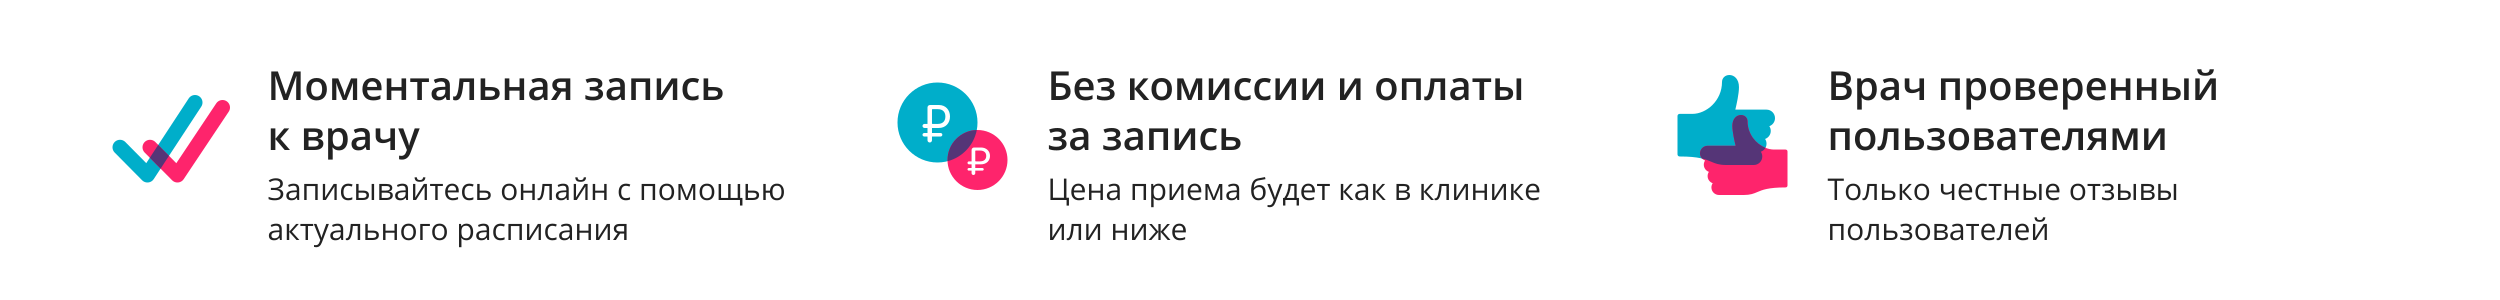 <svg width="1000" height="120" viewBox="183 0 1000 120" fill="none" xmlns="http://www.w3.org/2000/svg">
<rect width="1366" height="120" fill="white"/>
<path fill-rule="evenodd" clip-rule="evenodd" d="M0 0H1366V120H0V0Z" fill="white"/>
<path d="M261 41L241.978 70L231 58.914" stroke="#00AECA" stroke-width="6" stroke-linecap="round" stroke-linejoin="round"/>
<path d="M272 43L253.978 70L243 58.914" stroke="#FE246C" stroke-width="6" stroke-linecap="round" stroke-linejoin="round"/>
<path fill-rule="evenodd" clip-rule="evenodd" d="M242.919 63.096L246.284 57.966L250.6 62.325L247.235 67.455L242.919 63.096Z" fill="#553577"/>
<path d="M296.445 40L293.133 30.461H293.07C293.159 31.878 293.203 33.206 293.203 34.445V40H291.508V28.578H294.141L297.312 37.664H297.359L300.625 28.578H303.266V40H301.469V34.352C301.469 33.784 301.482 33.044 301.508 32.133C301.539 31.221 301.565 30.669 301.586 30.477H301.523L298.094 40H296.445ZM313.742 35.664C313.742 37.075 313.38 38.177 312.656 38.969C311.932 39.76 310.924 40.156 309.633 40.156C308.826 40.156 308.112 39.974 307.492 39.609C306.872 39.245 306.396 38.721 306.062 38.039C305.729 37.357 305.562 36.565 305.562 35.664C305.562 34.263 305.922 33.169 306.641 32.383C307.359 31.596 308.372 31.203 309.68 31.203C310.93 31.203 311.919 31.607 312.648 32.414C313.378 33.216 313.742 34.3 313.742 35.664ZM307.453 35.664C307.453 37.659 308.19 38.656 309.664 38.656C311.122 38.656 311.852 37.659 311.852 35.664C311.852 33.69 311.117 32.703 309.648 32.703C308.878 32.703 308.318 32.958 307.969 33.469C307.625 33.979 307.453 34.711 307.453 35.664ZM320.82 38.242L320.922 37.867C321.135 37.091 321.32 36.495 321.477 36.078L323.414 31.359H325.859V40H324.164V33.023L324.023 33.492C323.789 34.331 323.591 34.948 323.43 35.344L321.539 40H320.148L318.258 35.312C317.997 34.635 317.758 33.872 317.539 33.023V40H315.859V31.359H318.289L320.164 35.938C320.331 36.359 320.549 37.128 320.82 38.242ZM332.258 40.156C330.914 40.156 329.862 39.766 329.102 38.984C328.346 38.198 327.969 37.117 327.969 35.742C327.969 34.331 328.32 33.221 329.023 32.414C329.727 31.607 330.693 31.203 331.922 31.203C333.062 31.203 333.964 31.549 334.625 32.242C335.286 32.935 335.617 33.888 335.617 35.102V36.094H329.859C329.885 36.932 330.112 37.578 330.539 38.031C330.966 38.479 331.568 38.703 332.344 38.703C332.854 38.703 333.328 38.656 333.766 38.562C334.208 38.464 334.682 38.302 335.188 38.078V39.57C334.74 39.784 334.286 39.935 333.828 40.023C333.37 40.112 332.846 40.156 332.258 40.156ZM331.922 32.594C331.339 32.594 330.87 32.779 330.516 33.148C330.167 33.518 329.958 34.057 329.891 34.766H333.812C333.802 34.052 333.63 33.513 333.297 33.148C332.964 32.779 332.505 32.594 331.922 32.594ZM339.539 31.359V34.828H343.609V31.359H345.445V40H343.609V36.273H339.539V40H337.703V31.359H339.539ZM354.57 31.359V32.797H351.758V40H349.914V32.797H347.102V31.359H354.57ZM361.641 40L361.273 38.797H361.211C360.794 39.323 360.375 39.682 359.953 39.875C359.531 40.062 358.99 40.156 358.328 40.156C357.479 40.156 356.815 39.927 356.336 39.469C355.862 39.01 355.625 38.362 355.625 37.523C355.625 36.633 355.956 35.961 356.617 35.508C357.279 35.055 358.286 34.807 359.641 34.766L361.133 34.719V34.258C361.133 33.706 361.003 33.294 360.742 33.023C360.487 32.747 360.089 32.609 359.547 32.609C359.104 32.609 358.68 32.675 358.273 32.805C357.867 32.935 357.477 33.089 357.102 33.266L356.508 31.953C356.977 31.708 357.49 31.523 358.047 31.398C358.604 31.268 359.13 31.203 359.625 31.203C360.724 31.203 361.552 31.443 362.109 31.922C362.672 32.401 362.953 33.154 362.953 34.18V40H361.641ZM358.906 38.75C359.573 38.75 360.107 38.565 360.508 38.195C360.914 37.82 361.117 37.297 361.117 36.625V35.875L360.008 35.922C359.143 35.953 358.513 36.099 358.117 36.359C357.727 36.615 357.531 37.008 357.531 37.539C357.531 37.925 357.646 38.224 357.875 38.438C358.104 38.646 358.448 38.75 358.906 38.75ZM372.617 40H370.766V32.797H368.383C368.237 34.651 368.039 36.099 367.789 37.141C367.544 38.182 367.221 38.943 366.82 39.422C366.424 39.901 365.909 40.141 365.273 40.141C364.872 40.141 364.536 40.083 364.266 39.969V38.531C364.458 38.604 364.651 38.641 364.844 38.641C365.375 38.641 365.792 38.044 366.094 36.852C366.401 35.654 366.641 33.823 366.812 31.359H372.617V40ZM377.086 34.812H379.25C381.661 34.812 382.867 35.646 382.867 37.312C382.867 38.193 382.56 38.862 381.945 39.32C381.331 39.773 380.432 40 379.25 40H375.25V31.359H377.086V34.812ZM381.023 37.359C381.023 36.927 380.859 36.625 380.531 36.453C380.203 36.281 379.74 36.195 379.141 36.195H377.086V38.641H379.172C379.776 38.641 380.234 38.531 380.547 38.312C380.865 38.094 381.023 37.776 381.023 37.359ZM386.742 31.359V34.828H390.812V31.359H392.648V40H390.812V36.273H386.742V40H384.906V31.359H386.742ZM400.688 40L400.32 38.797H400.258C399.841 39.323 399.422 39.682 399 39.875C398.578 40.062 398.036 40.156 397.375 40.156C396.526 40.156 395.862 39.927 395.383 39.469C394.909 39.01 394.672 38.362 394.672 37.523C394.672 36.633 395.003 35.961 395.664 35.508C396.326 35.055 397.333 34.807 398.688 34.766L400.18 34.719V34.258C400.18 33.706 400.049 33.294 399.789 33.023C399.534 32.747 399.135 32.609 398.594 32.609C398.151 32.609 397.727 32.675 397.32 32.805C396.914 32.935 396.523 33.089 396.148 33.266L395.555 31.953C396.023 31.708 396.536 31.523 397.094 31.398C397.651 31.268 398.177 31.203 398.672 31.203C399.771 31.203 400.599 31.443 401.156 31.922C401.719 32.401 402 33.154 402 34.18V40H400.688ZM397.953 38.75C398.62 38.75 399.154 38.565 399.555 38.195C399.961 37.82 400.164 37.297 400.164 36.625V35.875L399.055 35.922C398.19 35.953 397.56 36.099 397.164 36.359C396.773 36.615 396.578 37.008 396.578 37.539C396.578 37.925 396.693 38.224 396.922 38.438C397.151 38.646 397.495 38.75 397.953 38.75ZM405.445 40H403.391L405.797 36.461C405.214 36.294 404.755 35.997 404.422 35.57C404.089 35.138 403.922 34.604 403.922 33.969C403.922 33.151 404.214 32.513 404.797 32.055C405.38 31.591 406.177 31.359 407.188 31.359H411.125V40H409.281V36.672H407.539L405.445 40ZM405.711 33.984C405.711 34.427 405.878 34.76 406.211 34.984C406.549 35.203 407.003 35.312 407.57 35.312H409.281V32.75H407.281C406.781 32.75 406.393 32.857 406.117 33.07C405.846 33.284 405.711 33.589 405.711 33.984ZM419.812 34.812C420.651 34.812 421.268 34.721 421.664 34.539C422.06 34.352 422.258 34.065 422.258 33.68C422.258 32.977 421.633 32.625 420.383 32.625C419.549 32.625 418.698 32.812 417.828 33.188L417.234 31.82C418.24 31.409 419.349 31.203 420.562 31.203C421.635 31.203 422.469 31.401 423.062 31.797C423.656 32.188 423.953 32.75 423.953 33.484C423.953 34.453 423.398 35.089 422.289 35.391V35.453C422.982 35.641 423.477 35.909 423.773 36.258C424.076 36.607 424.227 37.039 424.227 37.555C424.227 38.346 423.878 38.979 423.18 39.453C422.487 39.922 421.518 40.156 420.273 40.156C418.914 40.156 417.875 39.977 417.156 39.617V38.031C418.109 38.479 419.096 38.703 420.117 38.703C420.852 38.703 421.417 38.602 421.812 38.398C422.214 38.19 422.414 37.875 422.414 37.453C422.414 37.021 422.214 36.703 421.812 36.5C421.411 36.297 420.792 36.195 419.953 36.195H418.898V34.812H419.812ZM431.625 40L431.258 38.797H431.195C430.779 39.323 430.359 39.682 429.938 39.875C429.516 40.062 428.974 40.156 428.312 40.156C427.464 40.156 426.799 39.927 426.32 39.469C425.846 39.01 425.609 38.362 425.609 37.523C425.609 36.633 425.94 35.961 426.602 35.508C427.263 35.055 428.271 34.807 429.625 34.766L431.117 34.719V34.258C431.117 33.706 430.987 33.294 430.727 33.023C430.471 32.747 430.073 32.609 429.531 32.609C429.089 32.609 428.664 32.675 428.258 32.805C427.852 32.935 427.461 33.089 427.086 33.266L426.492 31.953C426.961 31.708 427.474 31.523 428.031 31.398C428.589 31.268 429.115 31.203 429.609 31.203C430.708 31.203 431.536 31.443 432.094 31.922C432.656 32.401 432.938 33.154 432.938 34.18V40H431.625ZM428.891 38.75C429.557 38.75 430.091 38.565 430.492 38.195C430.898 37.82 431.102 37.297 431.102 36.625V35.875L429.992 35.922C429.128 35.953 428.497 36.099 428.102 36.359C427.711 36.615 427.516 37.008 427.516 37.539C427.516 37.925 427.63 38.224 427.859 38.438C428.089 38.646 428.432 38.75 428.891 38.75ZM443.055 31.359V40H441.211V32.812H437.336V40H435.5V31.359H443.055ZM447.445 31.359V35.789C447.445 36.305 447.404 37.062 447.32 38.062L451.656 31.359H453.898V40H452.133V35.648C452.133 35.409 452.146 35.021 452.172 34.484C452.203 33.948 452.229 33.557 452.25 33.312L447.93 40H445.688V31.359H447.445ZM460 40.156C458.693 40.156 457.698 39.776 457.016 39.016C456.339 38.25 456 37.154 456 35.727C456 34.273 456.354 33.156 457.062 32.375C457.776 31.594 458.805 31.203 460.148 31.203C461.06 31.203 461.88 31.372 462.609 31.711L462.055 33.188C461.279 32.885 460.638 32.734 460.133 32.734C458.638 32.734 457.891 33.727 457.891 35.711C457.891 36.68 458.076 37.409 458.445 37.898C458.82 38.383 459.367 38.625 460.086 38.625C460.904 38.625 461.677 38.422 462.406 38.016V39.617C462.078 39.81 461.727 39.948 461.352 40.031C460.982 40.115 460.531 40.156 460 40.156ZM466.273 34.812H468.438C470.849 34.812 472.055 35.646 472.055 37.312C472.055 38.193 471.747 38.862 471.133 39.32C470.518 39.773 469.62 40 468.438 40H464.438V31.359H466.273V34.812ZM470.211 37.359C470.211 36.927 470.047 36.625 469.719 36.453C469.391 36.281 468.927 36.195 468.328 36.195H466.273V38.641H468.359C468.964 38.641 469.422 38.531 469.734 38.312C470.052 38.094 470.211 37.776 470.211 37.359ZM296.672 51.359H298.688L295.117 55.523L298.992 60H296.883L293.148 55.617V60H291.312V51.359H293.148V55.555L296.672 51.359ZM312.078 53.57C312.078 54.591 311.482 55.208 310.289 55.422V55.484C310.956 55.562 311.466 55.773 311.82 56.117C312.174 56.461 312.352 56.906 312.352 57.453C312.352 58.271 312.039 58.901 311.414 59.344C310.794 59.781 309.891 60 308.703 60H304.578V51.359H308.688C310.948 51.359 312.078 52.096 312.078 53.57ZM310.469 57.344C310.469 56.927 310.307 56.633 309.984 56.461C309.661 56.284 309.177 56.195 308.531 56.195H306.414V58.641H308.578C309.839 58.641 310.469 58.208 310.469 57.344ZM310.242 53.727C310.242 53.383 310.107 53.135 309.836 52.984C309.57 52.828 309.172 52.75 308.641 52.75H306.414V54.828H308.367C308.982 54.828 309.448 54.75 309.766 54.594C310.083 54.432 310.242 54.143 310.242 53.727ZM318.633 60.156C317.539 60.156 316.69 59.763 316.086 58.977H315.977C316.049 59.706 316.086 60.148 316.086 60.305V63.844H314.25V51.359H315.734C315.776 51.521 315.862 51.906 315.992 52.516H316.086C316.659 51.641 317.518 51.203 318.664 51.203C319.742 51.203 320.581 51.594 321.18 52.375C321.784 53.156 322.086 54.253 322.086 55.664C322.086 57.075 321.779 58.177 321.164 58.969C320.555 59.76 319.711 60.156 318.633 60.156ZM318.188 52.703C317.458 52.703 316.924 52.917 316.586 53.344C316.253 53.771 316.086 54.453 316.086 55.391V55.664C316.086 56.716 316.253 57.479 316.586 57.953C316.919 58.422 317.464 58.656 318.219 58.656C318.854 58.656 319.344 58.396 319.688 57.875C320.031 57.354 320.203 56.612 320.203 55.648C320.203 54.68 320.031 53.948 319.688 53.453C319.349 52.953 318.849 52.703 318.188 52.703ZM329.625 60L329.258 58.797H329.195C328.779 59.323 328.359 59.682 327.938 59.875C327.516 60.062 326.974 60.156 326.312 60.156C325.464 60.156 324.799 59.927 324.32 59.469C323.846 59.01 323.609 58.362 323.609 57.523C323.609 56.633 323.94 55.961 324.602 55.508C325.263 55.055 326.271 54.807 327.625 54.766L329.117 54.719V54.258C329.117 53.706 328.987 53.294 328.727 53.023C328.471 52.747 328.073 52.609 327.531 52.609C327.089 52.609 326.664 52.675 326.258 52.805C325.852 52.935 325.461 53.089 325.086 53.266L324.492 51.953C324.961 51.708 325.474 51.523 326.031 51.398C326.589 51.268 327.115 51.203 327.609 51.203C328.708 51.203 329.536 51.443 330.094 51.922C330.656 52.401 330.938 53.154 330.938 54.18V60H329.625ZM326.891 58.75C327.557 58.75 328.091 58.565 328.492 58.195C328.898 57.82 329.102 57.297 329.102 56.625V55.875L327.992 55.922C327.128 55.953 326.497 56.099 326.102 56.359C325.711 56.615 325.516 57.008 325.516 57.539C325.516 57.925 325.63 58.224 325.859 58.438C326.089 58.646 326.432 58.75 326.891 58.75ZM335.117 51.359V54.516C335.117 55.401 335.576 55.844 336.492 55.844C336.935 55.844 337.367 55.784 337.789 55.664C338.211 55.539 338.664 55.341 339.148 55.07V51.359H340.984V60H339.148V56.336C338.643 56.648 338.154 56.88 337.68 57.031C337.211 57.177 336.698 57.25 336.141 57.25C335.24 57.25 334.536 57.018 334.031 56.555C333.526 56.086 333.273 55.432 333.273 54.594V51.359H335.117ZM342.297 51.359H344.297L346.055 56.258C346.32 56.956 346.497 57.612 346.586 58.227H346.648C346.695 57.94 346.781 57.594 346.906 57.188C347.031 56.776 347.693 54.833 348.891 51.359H350.875L347.18 61.148C346.508 62.945 345.388 63.844 343.82 63.844C343.414 63.844 343.018 63.8 342.633 63.711V62.258C342.909 62.32 343.224 62.352 343.578 62.352C344.464 62.352 345.086 61.839 345.445 60.812L345.766 60L342.297 51.359Z" fill="#222222"/>
<path d="M296.146 73.438C296.146 74 295.967 74.457 295.607 74.809C295.252 75.16 294.76 75.383 294.131 75.477V75.523C294.846 75.621 295.387 75.846 295.754 76.197C296.125 76.549 296.311 77.008 296.311 77.574C296.311 78.375 296.012 79 295.414 79.449C294.816 79.894 293.973 80.117 292.883 80.117C291.887 80.117 291.07 79.963 290.434 79.654V78.728C290.809 78.908 291.213 79.047 291.646 79.144C292.084 79.242 292.504 79.291 292.906 79.291C293.68 79.291 294.264 79.144 294.658 78.852C295.057 78.559 295.256 78.137 295.256 77.586C295.256 77.062 295.035 76.666 294.594 76.397C294.156 76.127 293.502 75.992 292.631 75.992H291.354V75.154H292.578C293.379 75.154 293.998 75.012 294.436 74.727C294.877 74.438 295.098 74.035 295.098 73.519C295.098 73.102 294.939 72.768 294.623 72.518C294.307 72.268 293.881 72.143 293.346 72.143C292.916 72.143 292.527 72.191 292.18 72.289C291.832 72.387 291.43 72.58 290.973 72.869L290.48 72.201C290.875 71.908 291.316 71.688 291.805 71.539C292.297 71.387 292.807 71.311 293.334 71.311C294.213 71.311 294.9 71.504 295.396 71.891C295.896 72.273 296.146 72.789 296.146 73.438ZM301.953 80L301.76 79.086H301.713C301.393 79.488 301.072 79.762 300.752 79.906C300.436 80.047 300.039 80.117 299.562 80.117C298.926 80.117 298.426 79.953 298.062 79.625C297.703 79.297 297.523 78.83 297.523 78.225C297.523 76.928 298.561 76.248 300.635 76.186L301.725 76.15V75.752C301.725 75.248 301.615 74.877 301.396 74.639C301.182 74.397 300.836 74.275 300.359 74.275C299.824 74.275 299.219 74.439 298.543 74.768L298.244 74.023C298.561 73.852 298.906 73.717 299.281 73.619C299.66 73.522 300.039 73.473 300.418 73.473C301.184 73.473 301.75 73.643 302.117 73.982C302.488 74.322 302.674 74.867 302.674 75.617V80H301.953ZM299.756 79.314C300.361 79.314 300.836 79.148 301.18 78.816C301.527 78.484 301.701 78.019 301.701 77.422V76.842L300.729 76.883C299.955 76.91 299.396 77.031 299.053 77.246C298.713 77.457 298.543 77.787 298.543 78.236C298.543 78.588 298.648 78.856 298.859 79.039C299.074 79.223 299.373 79.314 299.756 79.314ZM305.656 80H304.684V73.578H310.074V80H309.09V74.422H305.656V80ZM313.051 73.578V77.65L313.01 78.717L312.992 79.051L316.467 73.578H317.68V80H316.771V76.074L316.789 75.301L316.818 74.539L313.35 80H312.137V73.578H313.051ZM322.309 80.117C321.379 80.117 320.658 79.832 320.146 79.262C319.639 78.688 319.385 77.877 319.385 76.83C319.385 75.756 319.643 74.926 320.158 74.34C320.678 73.754 321.416 73.461 322.373 73.461C322.682 73.461 322.99 73.494 323.299 73.561C323.607 73.627 323.85 73.705 324.025 73.795L323.727 74.621C323.512 74.535 323.277 74.465 323.023 74.41C322.77 74.352 322.545 74.322 322.35 74.322C321.045 74.322 320.393 75.154 320.393 76.818C320.393 77.607 320.551 78.213 320.867 78.635C321.188 79.057 321.66 79.268 322.285 79.268C322.82 79.268 323.369 79.152 323.932 78.922V79.783C323.502 80.006 322.961 80.117 322.309 80.117ZM326.434 76.232H328.186C329.002 76.232 329.605 76.385 329.996 76.689C330.391 76.99 330.588 77.441 330.588 78.043C330.588 78.688 330.379 79.176 329.961 79.508C329.547 79.836 328.936 80 328.127 80H325.461V73.578H326.434V76.232ZM332.639 80H331.666V73.578H332.639V80ZM326.434 77.07V79.186H328.08C329.111 79.186 329.627 78.824 329.627 78.102C329.627 77.742 329.508 77.481 329.27 77.316C329.031 77.152 328.625 77.07 328.051 77.07H326.434ZM339.916 75.189C339.916 75.607 339.795 75.926 339.553 76.144C339.314 76.359 338.979 76.504 338.545 76.578V76.631C339.092 76.705 339.49 76.865 339.74 77.111C339.994 77.357 340.121 77.697 340.121 78.131C340.121 78.728 339.9 79.189 339.459 79.514C339.021 79.838 338.381 80 337.537 80H334.707V73.578H337.525C339.119 73.578 339.916 74.115 339.916 75.189ZM339.148 78.066C339.148 77.719 339.016 77.467 338.75 77.311C338.488 77.15 338.053 77.07 337.443 77.07H335.68V79.186H337.467C338.588 79.186 339.148 78.812 339.148 78.066ZM338.967 75.283C338.967 74.971 338.846 74.75 338.604 74.621C338.365 74.488 338.002 74.422 337.514 74.422H335.68V76.232H337.326C337.928 76.232 338.352 76.158 338.598 76.01C338.844 75.861 338.967 75.619 338.967 75.283ZM345.488 80L345.295 79.086H345.248C344.928 79.488 344.607 79.762 344.287 79.906C343.971 80.047 343.574 80.117 343.098 80.117C342.461 80.117 341.961 79.953 341.598 79.625C341.238 79.297 341.059 78.83 341.059 78.225C341.059 76.928 342.096 76.248 344.17 76.186L345.26 76.15V75.752C345.26 75.248 345.15 74.877 344.932 74.639C344.717 74.397 344.371 74.275 343.895 74.275C343.359 74.275 342.754 74.439 342.078 74.768L341.779 74.023C342.096 73.852 342.441 73.717 342.816 73.619C343.195 73.522 343.574 73.473 343.953 73.473C344.719 73.473 345.285 73.643 345.652 73.982C346.023 74.322 346.209 74.867 346.209 75.617V80H345.488ZM343.291 79.314C343.896 79.314 344.371 79.148 344.715 78.816C345.062 78.484 345.236 78.019 345.236 77.422V76.842L344.264 76.883C343.49 76.91 342.932 77.031 342.588 77.246C342.248 77.457 342.078 77.787 342.078 78.236C342.078 78.588 342.184 78.856 342.395 79.039C342.609 79.223 342.908 79.314 343.291 79.314ZM349.133 73.578V77.65L349.092 78.717L349.074 79.051L352.549 73.578H353.762V80H352.854V76.074L352.871 75.301L352.9 74.539L349.432 80H348.219V73.578H349.133ZM350.967 72.728C350.244 72.728 349.717 72.59 349.385 72.312C349.053 72.031 348.867 71.57 348.828 70.93H349.742C349.777 71.336 349.883 71.619 350.059 71.779C350.238 71.939 350.549 72.019 350.99 72.019C351.393 72.019 351.689 71.934 351.881 71.762C352.076 71.59 352.195 71.312 352.238 70.93H353.158C353.111 71.547 352.914 72.002 352.566 72.295C352.219 72.584 351.686 72.728 350.967 72.728ZM360.154 74.41H358.068V80H357.096V74.41H355.033V73.578H360.154V74.41ZM364.139 80.117C363.189 80.117 362.439 79.828 361.889 79.25C361.342 78.672 361.068 77.869 361.068 76.842C361.068 75.807 361.322 74.984 361.83 74.375C362.342 73.766 363.027 73.461 363.887 73.461C364.691 73.461 365.328 73.727 365.797 74.258C366.266 74.785 366.5 75.482 366.5 76.35V76.965H362.076C362.096 77.719 362.285 78.291 362.645 78.682C363.008 79.072 363.518 79.268 364.174 79.268C364.865 79.268 365.549 79.123 366.225 78.834V79.701C365.881 79.85 365.555 79.955 365.246 80.018C364.941 80.084 364.572 80.117 364.139 80.117ZM363.875 74.275C363.359 74.275 362.947 74.443 362.639 74.779C362.334 75.115 362.154 75.58 362.1 76.174H365.457C365.457 75.561 365.32 75.092 365.047 74.768C364.773 74.439 364.383 74.275 363.875 74.275ZM370.73 80.117C369.801 80.117 369.08 79.832 368.568 79.262C368.061 78.688 367.807 77.877 367.807 76.83C367.807 75.756 368.064 74.926 368.58 74.34C369.1 73.754 369.838 73.461 370.795 73.461C371.104 73.461 371.412 73.494 371.721 73.561C372.029 73.627 372.271 73.705 372.447 73.795L372.148 74.621C371.934 74.535 371.699 74.465 371.445 74.41C371.191 74.352 370.967 74.322 370.771 74.322C369.467 74.322 368.814 75.154 368.814 76.818C368.814 77.607 368.973 78.213 369.289 78.635C369.609 79.057 370.082 79.268 370.707 79.268C371.242 79.268 371.791 79.152 372.354 78.922V79.783C371.924 80.006 371.383 80.117 370.73 80.117ZM374.855 76.232H376.836C378.477 76.232 379.297 76.836 379.297 78.043C379.297 78.676 379.082 79.16 378.652 79.496C378.227 79.832 377.602 80 376.777 80H373.883V73.578H374.855V76.232ZM374.855 77.07V79.186H376.73C377.246 79.186 377.641 79.096 377.914 78.916C378.188 78.736 378.324 78.465 378.324 78.102C378.324 77.746 378.197 77.486 377.943 77.322C377.693 77.154 377.279 77.07 376.701 77.07H374.855ZM389.645 76.783C389.645 77.83 389.381 78.648 388.854 79.238C388.326 79.824 387.598 80.117 386.668 80.117C386.094 80.117 385.584 79.982 385.139 79.713C384.693 79.443 384.35 79.057 384.107 78.553C383.865 78.049 383.744 77.459 383.744 76.783C383.744 75.736 384.006 74.922 384.529 74.34C385.053 73.754 385.779 73.461 386.709 73.461C387.607 73.461 388.32 73.76 388.848 74.357C389.379 74.955 389.645 75.764 389.645 76.783ZM384.752 76.783C384.752 77.603 384.916 78.228 385.244 78.658C385.572 79.088 386.055 79.303 386.691 79.303C387.328 79.303 387.811 79.09 388.139 78.664C388.471 78.234 388.637 77.607 388.637 76.783C388.637 75.967 388.471 75.348 388.139 74.926C387.811 74.5 387.324 74.287 386.68 74.287C386.043 74.287 385.562 74.496 385.238 74.914C384.914 75.332 384.752 75.955 384.752 76.783ZM392.328 73.578V76.268H395.926V73.578H396.898V80H395.926V77.106H392.328V80H391.355V73.578H392.328ZM403.748 80H402.764V74.41H400.836C400.73 75.801 400.584 76.904 400.396 77.721C400.209 78.537 399.965 79.135 399.664 79.514C399.367 79.893 398.988 80.082 398.527 80.082C398.316 80.082 398.148 80.059 398.023 80.012V79.291C398.109 79.314 398.207 79.326 398.316 79.326C398.766 79.326 399.123 78.852 399.389 77.902C399.654 76.953 399.855 75.512 399.992 73.578H403.748V80ZM409.766 80L409.572 79.086H409.525C409.205 79.488 408.885 79.762 408.564 79.906C408.248 80.047 407.852 80.117 407.375 80.117C406.738 80.117 406.238 79.953 405.875 79.625C405.516 79.297 405.336 78.83 405.336 78.225C405.336 76.928 406.373 76.248 408.447 76.186L409.537 76.15V75.752C409.537 75.248 409.428 74.877 409.209 74.639C408.994 74.397 408.648 74.275 408.172 74.275C407.637 74.275 407.031 74.439 406.355 74.768L406.057 74.023C406.373 73.852 406.719 73.717 407.094 73.619C407.473 73.522 407.852 73.473 408.23 73.473C408.996 73.473 409.562 73.643 409.93 73.982C410.301 74.322 410.486 74.867 410.486 75.617V80H409.766ZM407.568 79.314C408.174 79.314 408.648 79.148 408.992 78.816C409.34 78.484 409.514 78.019 409.514 77.422V76.842L408.541 76.883C407.768 76.91 407.209 77.031 406.865 77.246C406.525 77.457 406.355 77.787 406.355 78.236C406.355 78.588 406.461 78.856 406.672 79.039C406.887 79.223 407.186 79.314 407.568 79.314ZM413.41 73.578V77.65L413.369 78.717L413.352 79.051L416.826 73.578H418.039V80H417.131V76.074L417.148 75.301L417.178 74.539L413.709 80H412.496V73.578H413.41ZM415.244 72.728C414.521 72.728 413.994 72.59 413.662 72.312C413.33 72.031 413.145 71.57 413.105 70.93H414.02C414.055 71.336 414.16 71.619 414.336 71.779C414.516 71.939 414.826 72.019 415.268 72.019C415.67 72.019 415.967 71.934 416.158 71.762C416.354 71.59 416.473 71.312 416.516 70.93H417.436C417.389 71.547 417.191 72.002 416.844 72.295C416.496 72.584 415.963 72.728 415.244 72.728ZM421.074 73.578V76.268H424.672V73.578H425.645V80H424.672V77.106H421.074V80H420.102V73.578H421.074ZM433.391 80.117C432.461 80.117 431.74 79.832 431.229 79.262C430.721 78.688 430.467 77.877 430.467 76.83C430.467 75.756 430.725 74.926 431.24 74.34C431.76 73.754 432.498 73.461 433.455 73.461C433.764 73.461 434.072 73.494 434.381 73.561C434.689 73.627 434.932 73.705 435.107 73.795L434.809 74.621C434.594 74.535 434.359 74.465 434.105 74.41C433.852 74.352 433.627 74.322 433.432 74.322C432.127 74.322 431.475 75.154 431.475 76.818C431.475 77.607 431.633 78.213 431.949 78.635C432.27 79.057 432.742 79.268 433.367 79.268C433.902 79.268 434.451 79.152 435.014 78.922V79.783C434.584 80.006 434.043 80.117 433.391 80.117ZM440.633 80H439.66V73.578H445.051V80H444.066V74.422H440.633V80ZM452.656 76.783C452.656 77.83 452.393 78.648 451.865 79.238C451.338 79.824 450.609 80.117 449.68 80.117C449.105 80.117 448.596 79.982 448.15 79.713C447.705 79.443 447.361 79.057 447.119 78.553C446.877 78.049 446.756 77.459 446.756 76.783C446.756 75.736 447.018 74.922 447.541 74.34C448.064 73.754 448.791 73.461 449.721 73.461C450.619 73.461 451.332 73.76 451.859 74.357C452.391 74.955 452.656 75.764 452.656 76.783ZM447.764 76.783C447.764 77.603 447.928 78.228 448.256 78.658C448.584 79.088 449.066 79.303 449.703 79.303C450.34 79.303 450.822 79.09 451.15 78.664C451.482 78.234 451.648 77.607 451.648 76.783C451.648 75.967 451.482 75.348 451.15 74.926C450.822 74.5 450.336 74.287 449.691 74.287C449.055 74.287 448.574 74.496 448.25 74.914C447.926 75.332 447.764 75.955 447.764 76.783ZM457.701 79.062L457.883 78.518L458.135 77.826L459.875 73.59H461.111V80H460.25V74.697L460.133 75.037L459.793 75.934L458.135 80H457.32L455.662 75.922C455.455 75.398 455.312 74.99 455.234 74.697V80H454.367V73.59H455.557L457.238 77.662C457.406 78.092 457.561 78.559 457.701 79.062ZM468.734 76.783C468.734 77.83 468.471 78.648 467.943 79.238C467.416 79.824 466.688 80.117 465.758 80.117C465.184 80.117 464.674 79.982 464.229 79.713C463.783 79.443 463.439 79.057 463.197 78.553C462.955 78.049 462.834 77.459 462.834 76.783C462.834 75.736 463.096 74.922 463.619 74.34C464.143 73.754 464.869 73.461 465.799 73.461C466.697 73.461 467.41 73.76 467.938 74.357C468.469 74.955 468.734 75.764 468.734 76.783ZM463.842 76.783C463.842 77.603 464.006 78.228 464.334 78.658C464.662 79.088 465.145 79.303 465.781 79.303C466.418 79.303 466.9 79.09 467.229 78.664C467.561 78.234 467.727 77.607 467.727 76.783C467.727 75.967 467.561 75.348 467.229 74.926C466.9 74.5 466.414 74.287 465.77 74.287C465.133 74.287 464.652 74.496 464.328 74.914C464.004 75.332 463.842 75.955 463.842 76.783ZM475.232 79.162H478.08V73.59H479.053V79.162H479.973V82.209H478.988V80H470.445V73.59H471.418V79.162H474.26V73.59H475.232V79.162ZM482.188 76.232H484.168C485.809 76.232 486.629 76.836 486.629 78.043C486.629 78.676 486.414 79.16 485.984 79.496C485.559 79.832 484.934 80 484.109 80H481.215V73.578H482.188V76.232ZM482.188 77.07V79.186H484.062C484.578 79.186 484.973 79.096 485.246 78.916C485.52 78.736 485.656 78.465 485.656 78.102C485.656 77.746 485.529 77.486 485.275 77.322C485.025 77.154 484.611 77.07 484.033 77.07H482.188ZM496.584 76.783C496.584 77.834 496.332 78.652 495.828 79.238C495.328 79.824 494.641 80.117 493.766 80.117C492.934 80.117 492.273 79.857 491.785 79.338C491.297 78.814 491.025 78.07 490.971 77.106H489.289V80H488.316V73.578H489.289V76.268H490.982C491.061 75.377 491.346 74.688 491.838 74.199C492.33 73.707 492.98 73.461 493.789 73.461C494.648 73.461 495.328 73.76 495.828 74.357C496.332 74.951 496.584 75.76 496.584 76.783ZM491.979 76.783C491.979 77.607 492.121 78.234 492.406 78.664C492.691 79.09 493.148 79.303 493.777 79.303C494.395 79.303 494.848 79.096 495.137 78.682C495.43 78.264 495.576 77.631 495.576 76.783C495.576 75.963 495.434 75.342 495.148 74.92C494.863 74.498 494.406 74.287 493.777 74.287C493.148 74.287 492.691 74.498 492.406 74.92C492.121 75.342 491.979 75.963 491.979 76.783ZM294.98 96L294.787 95.086H294.74C294.42 95.488 294.1 95.762 293.779 95.906C293.463 96.047 293.066 96.117 292.59 96.117C291.953 96.117 291.453 95.953 291.09 95.625C290.73 95.297 290.551 94.83 290.551 94.225C290.551 92.928 291.588 92.248 293.662 92.186L294.752 92.15V91.752C294.752 91.248 294.643 90.877 294.424 90.639C294.209 90.397 293.863 90.275 293.387 90.275C292.852 90.275 292.246 90.439 291.57 90.768L291.271 90.023C291.588 89.852 291.934 89.717 292.309 89.619C292.688 89.522 293.066 89.473 293.445 89.473C294.211 89.473 294.777 89.643 295.145 89.982C295.516 90.322 295.701 90.867 295.701 91.617V96H294.98ZM292.783 95.314C293.389 95.314 293.863 95.148 294.207 94.816C294.555 94.484 294.729 94.019 294.729 93.422V92.842L293.756 92.883C292.982 92.91 292.424 93.031 292.08 93.246C291.74 93.457 291.57 93.787 291.57 94.236C291.57 94.588 291.676 94.856 291.887 95.039C292.102 95.223 292.4 95.314 292.783 95.314ZM301.455 89.578H302.521L299.75 92.678L302.75 96H301.613L298.684 92.748V96H297.711V89.578H298.684V92.701L301.455 89.578ZM308.275 90.41H306.189V96H305.217V90.41H303.154V89.578H308.275V90.41ZM308.527 89.578H309.57L310.977 93.24C311.285 94.076 311.477 94.68 311.551 95.051H311.598C311.648 94.852 311.754 94.512 311.914 94.031C312.078 93.547 312.609 92.062 313.508 89.578H314.551L311.791 96.891C311.518 97.613 311.197 98.125 310.83 98.426C310.467 98.731 310.02 98.883 309.488 98.883C309.191 98.883 308.898 98.85 308.609 98.783V98.004C308.824 98.051 309.064 98.074 309.33 98.074C309.998 98.074 310.475 97.699 310.76 96.949L311.117 96.035L308.527 89.578ZM319.543 96L319.35 95.086H319.303C318.982 95.488 318.662 95.762 318.342 95.906C318.025 96.047 317.629 96.117 317.152 96.117C316.516 96.117 316.016 95.953 315.652 95.625C315.293 95.297 315.113 94.83 315.113 94.225C315.113 92.928 316.15 92.248 318.225 92.186L319.314 92.15V91.752C319.314 91.248 319.205 90.877 318.986 90.639C318.771 90.397 318.426 90.275 317.949 90.275C317.414 90.275 316.809 90.439 316.133 90.768L315.834 90.023C316.15 89.852 316.496 89.717 316.871 89.619C317.25 89.522 317.629 89.473 318.008 89.473C318.773 89.473 319.34 89.643 319.707 89.982C320.078 90.322 320.264 90.867 320.264 91.617V96H319.543ZM317.346 95.314C317.951 95.314 318.426 95.148 318.77 94.816C319.117 94.484 319.291 94.019 319.291 93.422V92.842L318.318 92.883C317.545 92.91 316.986 93.031 316.643 93.246C316.303 93.457 316.133 93.787 316.133 94.236C316.133 94.588 316.238 94.856 316.449 95.039C316.664 95.223 316.963 95.314 317.346 95.314ZM327.061 96H326.076V90.41H324.148C324.043 91.801 323.896 92.904 323.709 93.721C323.521 94.537 323.277 95.135 322.977 95.514C322.68 95.893 322.301 96.082 321.84 96.082C321.629 96.082 321.461 96.059 321.336 96.012V95.291C321.422 95.314 321.52 95.326 321.629 95.326C322.078 95.326 322.436 94.852 322.701 93.902C322.967 92.953 323.168 91.512 323.305 89.578H327.061V96ZM330.102 92.232H332.082C333.723 92.232 334.543 92.836 334.543 94.043C334.543 94.676 334.328 95.16 333.898 95.496C333.473 95.832 332.848 96 332.023 96H329.129V89.578H330.102V92.232ZM330.102 93.07V95.186H331.977C332.492 95.186 332.887 95.096 333.16 94.916C333.434 94.736 333.57 94.465 333.57 94.102C333.57 93.746 333.443 93.486 333.189 93.322C332.939 93.154 332.525 93.07 331.947 93.07H330.102ZM337.203 89.578V92.268H340.801V89.578H341.773V96H340.801V93.106H337.203V96H336.23V89.578H337.203ZM349.379 92.783C349.379 93.83 349.115 94.648 348.588 95.238C348.061 95.824 347.332 96.117 346.402 96.117C345.828 96.117 345.318 95.982 344.873 95.713C344.428 95.443 344.084 95.057 343.842 94.553C343.6 94.049 343.479 93.459 343.479 92.783C343.479 91.736 343.74 90.922 344.264 90.34C344.787 89.754 345.514 89.461 346.443 89.461C347.342 89.461 348.055 89.76 348.582 90.357C349.113 90.955 349.379 91.764 349.379 92.783ZM344.486 92.783C344.486 93.603 344.65 94.228 344.979 94.658C345.307 95.088 345.789 95.303 346.426 95.303C347.062 95.303 347.545 95.09 347.873 94.664C348.205 94.234 348.371 93.607 348.371 92.783C348.371 91.967 348.205 91.348 347.873 90.926C347.545 90.5 347.059 90.287 346.414 90.287C345.777 90.287 345.297 90.496 344.973 90.914C344.648 91.332 344.486 91.955 344.486 92.783ZM354.957 90.41H352.062V96H351.09V89.578H354.957V90.41ZM361.777 92.783C361.777 93.83 361.514 94.648 360.986 95.238C360.459 95.824 359.73 96.117 358.801 96.117C358.227 96.117 357.717 95.982 357.271 95.713C356.826 95.443 356.482 95.057 356.24 94.553C355.998 94.049 355.877 93.459 355.877 92.783C355.877 91.736 356.139 90.922 356.662 90.34C357.186 89.754 357.912 89.461 358.842 89.461C359.74 89.461 360.453 89.76 360.98 90.357C361.512 90.955 361.777 91.764 361.777 92.783ZM356.885 92.783C356.885 93.603 357.049 94.228 357.377 94.658C357.705 95.088 358.188 95.303 358.824 95.303C359.461 95.303 359.943 95.09 360.271 94.664C360.604 94.234 360.77 93.607 360.77 92.783C360.77 91.967 360.604 91.348 360.271 90.926C359.943 90.5 359.457 90.287 358.812 90.287C358.176 90.287 357.695 90.496 357.371 90.914C357.047 91.332 356.885 91.955 356.885 92.783ZM369.594 96.117C369.176 96.117 368.793 96.041 368.445 95.889C368.102 95.732 367.812 95.494 367.578 95.174H367.508C367.555 95.549 367.578 95.904 367.578 96.24V98.883H366.605V89.578H367.396L367.531 90.457H367.578C367.828 90.106 368.119 89.852 368.451 89.695C368.783 89.539 369.164 89.461 369.594 89.461C370.445 89.461 371.102 89.752 371.562 90.334C372.027 90.916 372.26 91.732 372.26 92.783C372.26 93.838 372.023 94.658 371.551 95.244C371.082 95.826 370.43 96.117 369.594 96.117ZM369.453 90.287C368.797 90.287 368.322 90.469 368.029 90.832C367.736 91.195 367.586 91.773 367.578 92.566V92.783C367.578 93.686 367.729 94.332 368.029 94.723C368.33 95.109 368.812 95.303 369.477 95.303C370.031 95.303 370.465 95.078 370.777 94.629C371.094 94.18 371.252 93.561 371.252 92.772C371.252 91.971 371.094 91.357 370.777 90.932C370.465 90.502 370.023 90.287 369.453 90.287ZM377.914 96L377.721 95.086H377.674C377.354 95.488 377.033 95.762 376.713 95.906C376.396 96.047 376 96.117 375.523 96.117C374.887 96.117 374.387 95.953 374.023 95.625C373.664 95.297 373.484 94.83 373.484 94.225C373.484 92.928 374.521 92.248 376.596 92.186L377.686 92.15V91.752C377.686 91.248 377.576 90.877 377.357 90.639C377.143 90.397 376.797 90.275 376.32 90.275C375.785 90.275 375.18 90.439 374.504 90.768L374.205 90.023C374.521 89.852 374.867 89.717 375.242 89.619C375.621 89.522 376 89.473 376.379 89.473C377.145 89.473 377.711 89.643 378.078 89.982C378.449 90.322 378.635 90.867 378.635 91.617V96H377.914ZM375.717 95.314C376.322 95.314 376.797 95.148 377.141 94.816C377.488 94.484 377.662 94.019 377.662 93.422V92.842L376.689 92.883C375.916 92.91 375.357 93.031 375.014 93.246C374.674 93.457 374.504 93.787 374.504 94.236C374.504 94.588 374.609 94.856 374.82 95.039C375.035 95.223 375.334 95.314 375.717 95.314ZM383.211 96.117C382.281 96.117 381.561 95.832 381.049 95.262C380.541 94.688 380.287 93.877 380.287 92.83C380.287 91.756 380.545 90.926 381.061 90.34C381.58 89.754 382.318 89.461 383.275 89.461C383.584 89.461 383.893 89.494 384.201 89.561C384.51 89.627 384.752 89.705 384.928 89.795L384.629 90.621C384.414 90.535 384.18 90.465 383.926 90.41C383.672 90.352 383.447 90.322 383.252 90.322C381.947 90.322 381.295 91.154 381.295 92.818C381.295 93.607 381.453 94.213 381.77 94.635C382.09 95.057 382.562 95.268 383.188 95.268C383.723 95.268 384.271 95.152 384.834 94.922V95.783C384.404 96.006 383.863 96.117 383.211 96.117ZM387.336 96H386.363V89.578H391.754V96H390.77V90.422H387.336V96ZM394.73 89.578V93.65L394.689 94.717L394.672 95.051L398.146 89.578H399.359V96H398.451V92.074L398.469 91.301L398.498 90.539L395.029 96H393.816V89.578H394.73ZM403.988 96.117C403.059 96.117 402.338 95.832 401.826 95.262C401.318 94.688 401.064 93.877 401.064 92.83C401.064 91.756 401.322 90.926 401.838 90.34C402.357 89.754 403.096 89.461 404.053 89.461C404.361 89.461 404.67 89.494 404.979 89.561C405.287 89.627 405.529 89.705 405.705 89.795L405.406 90.621C405.191 90.535 404.957 90.465 404.703 90.41C404.449 90.352 404.225 90.322 404.029 90.322C402.725 90.322 402.072 91.154 402.072 92.818C402.072 93.607 402.23 94.213 402.547 94.635C402.867 95.057 403.34 95.268 403.965 95.268C404.5 95.268 405.049 95.152 405.611 94.922V95.783C405.182 96.006 404.641 96.117 403.988 96.117ZM411.09 96L410.896 95.086H410.85C410.529 95.488 410.209 95.762 409.889 95.906C409.572 96.047 409.176 96.117 408.699 96.117C408.062 96.117 407.562 95.953 407.199 95.625C406.84 95.297 406.66 94.83 406.66 94.225C406.66 92.928 407.697 92.248 409.771 92.186L410.861 92.15V91.752C410.861 91.248 410.752 90.877 410.533 90.639C410.318 90.397 409.973 90.275 409.496 90.275C408.961 90.275 408.355 90.439 407.68 90.768L407.381 90.023C407.697 89.852 408.043 89.717 408.418 89.619C408.797 89.522 409.176 89.473 409.555 89.473C410.32 89.473 410.887 89.643 411.254 89.982C411.625 90.322 411.811 90.867 411.811 91.617V96H411.09ZM408.893 95.314C409.498 95.314 409.973 95.148 410.316 94.816C410.664 94.484 410.838 94.019 410.838 93.422V92.842L409.865 92.883C409.092 92.91 408.533 93.031 408.189 93.246C407.85 93.457 407.68 93.787 407.68 94.236C407.68 94.588 407.785 94.856 407.996 95.039C408.211 95.223 408.51 95.314 408.893 95.314ZM414.793 89.578V92.268H418.391V89.578H419.363V96H418.391V93.106H414.793V96H413.82V89.578H414.793ZM422.34 89.578V93.65L422.299 94.717L422.281 95.051L425.756 89.578H426.969V96H426.061V92.074L426.078 91.301L426.107 90.539L422.639 96H421.426V89.578H422.34ZM429.354 96H428.217L430.062 93.287C429.566 93.178 429.186 92.967 428.92 92.654C428.658 92.338 428.527 91.941 428.527 91.465C428.527 90.879 428.725 90.418 429.119 90.082C429.514 89.746 430.064 89.578 430.771 89.578H433.631V96H432.658V93.434H431.035L429.354 96ZM429.477 91.477C429.477 92.219 430.016 92.59 431.094 92.59H432.658V90.422H430.895C429.949 90.422 429.477 90.773 429.477 91.477Z" fill="#222222"/>
<path fill-rule="evenodd" clip-rule="evenodd" d="M542 49C542 40.179 549.177 33 558 33C566.823 33 574 40.179 574 49C574 57.821 566.823 65 558 65C549.177 65 542 57.821 542 49ZM555.993 43.663C555.883 43.663 555.793 43.753 555.793 43.863V49.368C555.793 49.478 555.883 49.568 555.993 49.568H558.089C560.145 49.568 561.153 48.414 561.153 46.605C561.153 44.807 560.155 43.663 558.089 43.663H555.993ZM559.936 53.902C559.936 54.293 559.619 54.609 559.229 54.609H555.793V56.102C555.793 56.598 555.391 57 554.895 57C554.398 57 553.997 56.598 553.997 56.102V54.609H552.707C552.316 54.609 552 54.293 552 53.902C552 53.512 552.316 53.195 552.707 53.195H553.997V51.189H552.811C552.363 51.189 552 50.826 552 50.378C552 49.931 552.363 49.568 552.811 49.568H553.997V43C553.997 42.448 554.444 42 554.997 42H558.558C561.263 42 563 43.975 563 46.605C563 49.245 561.243 51.189 558.538 51.189H555.793V53.195H559.229C559.619 53.195 559.936 53.512 559.936 53.902Z" fill="#00AECA"/>
<path fill-rule="evenodd" clip-rule="evenodd" d="M562 64C562 57.384 567.382 52 574 52C580.618 52 586 57.384 586 64C586 70.616 580.618 76 574 76C567.382 76 562 70.616 562 64ZM573.303 60.22C573.193 60.22 573.104 60.309 573.104 60.42V64.35C573.104 64.46 573.193 64.549 573.303 64.549H574.982C576.664 64.549 577.489 63.703 577.489 62.377C577.489 61.058 576.672 60.22 574.982 60.22H573.303ZM576.493 67.728C576.493 68.015 576.261 68.247 575.975 68.247H573.104V69.265C573.104 69.671 572.774 70 572.369 70C571.962 70 571.633 69.671 571.633 69.265V68.247H570.519C570.232 68.247 570 68.015 570 67.728C570 67.442 570.232 67.21 570.519 67.21H571.633V65.739H570.595C570.266 65.739 570 65.472 570 65.144C570 64.816 570.266 64.549 570.595 64.549H571.633V60C571.633 59.448 572.081 59 572.633 59H575.366C577.579 59 579 60.448 579 62.377C579 64.313 577.562 65.739 575.349 65.739H573.104V67.21H575.975C576.261 67.21 576.493 67.442 576.493 67.728Z" fill="#FE246C"/>
<path fill-rule="evenodd" clip-rule="evenodd" d="M573.717 52.003C572.558 58.082 567.948 62.953 562.01 64.491C562.003 64.328 562 64.165 562 64C562 57.478 567.229 52.154 573.717 52.003Z" fill="#553577"/>
<path d="M611.234 36.562C611.234 38.854 609.766 40 606.828 40H603.508V28.578H610.477V30.18H605.375V33.219H606.734C609.734 33.219 611.234 34.333 611.234 36.562ZM605.375 38.43H606.719C607.615 38.43 608.271 38.284 608.688 37.992C609.104 37.695 609.312 37.219 609.312 36.562C609.312 35.932 609.102 35.479 608.68 35.203C608.263 34.922 607.534 34.781 606.492 34.781H605.375V38.43ZM617.086 40.156C615.742 40.156 614.69 39.766 613.93 38.984C613.174 38.198 612.797 37.117 612.797 35.742C612.797 34.331 613.148 33.221 613.852 32.414C614.555 31.607 615.521 31.203 616.75 31.203C617.891 31.203 618.792 31.549 619.453 32.242C620.115 32.935 620.445 33.888 620.445 35.102V36.094H614.688C614.714 36.932 614.94 37.578 615.367 38.031C615.794 38.479 616.396 38.703 617.172 38.703C617.682 38.703 618.156 38.656 618.594 38.562C619.036 38.464 619.51 38.302 620.016 38.078V39.57C619.568 39.784 619.115 39.935 618.656 40.023C618.198 40.112 617.674 40.156 617.086 40.156ZM616.75 32.594C616.167 32.594 615.698 32.779 615.344 33.148C614.995 33.518 614.786 34.057 614.719 34.766H618.641C618.63 34.052 618.458 33.513 618.125 33.148C617.792 32.779 617.333 32.594 616.75 32.594ZM624.438 34.812C625.276 34.812 625.893 34.721 626.289 34.539C626.685 34.352 626.883 34.065 626.883 33.68C626.883 32.977 626.258 32.625 625.008 32.625C624.174 32.625 623.323 32.812 622.453 33.188L621.859 31.82C622.865 31.409 623.974 31.203 625.188 31.203C626.26 31.203 627.094 31.401 627.688 31.797C628.281 32.188 628.578 32.75 628.578 33.484C628.578 34.453 628.023 35.089 626.914 35.391V35.453C627.607 35.641 628.102 35.909 628.398 36.258C628.701 36.607 628.852 37.039 628.852 37.555C628.852 38.346 628.503 38.979 627.805 39.453C627.112 39.922 626.143 40.156 624.898 40.156C623.539 40.156 622.5 39.977 621.781 39.617V38.031C622.734 38.479 623.721 38.703 624.742 38.703C625.477 38.703 626.042 38.602 626.438 38.398C626.839 38.19 627.039 37.875 627.039 37.453C627.039 37.021 626.839 36.703 626.438 36.5C626.036 36.297 625.417 36.195 624.578 36.195H623.523V34.812H624.438ZM640.359 31.359H642.375L638.805 35.523L642.68 40H640.57L636.836 35.617V40H635V31.359H636.836V35.555L640.359 31.359ZM651.773 35.664C651.773 37.075 651.411 38.177 650.688 38.969C649.964 39.76 648.956 40.156 647.664 40.156C646.857 40.156 646.143 39.974 645.523 39.609C644.904 39.245 644.427 38.721 644.094 38.039C643.76 37.357 643.594 36.565 643.594 35.664C643.594 34.263 643.953 33.169 644.672 32.383C645.391 31.596 646.404 31.203 647.711 31.203C648.961 31.203 649.951 31.607 650.68 32.414C651.409 33.216 651.773 34.3 651.773 35.664ZM645.484 35.664C645.484 37.659 646.221 38.656 647.695 38.656C649.154 38.656 649.883 37.659 649.883 35.664C649.883 33.69 649.148 32.703 647.68 32.703C646.909 32.703 646.349 32.958 646 33.469C645.656 33.979 645.484 34.711 645.484 35.664ZM658.852 38.242L658.953 37.867C659.167 37.091 659.352 36.495 659.508 36.078L661.445 31.359H663.891V40H662.195V33.023L662.055 33.492C661.82 34.331 661.622 34.948 661.461 35.344L659.57 40H658.18L656.289 35.312C656.029 34.635 655.789 33.872 655.57 33.023V40H653.891V31.359H656.32L658.195 35.938C658.362 36.359 658.581 37.128 658.852 38.242ZM668.273 31.359V35.789C668.273 36.305 668.232 37.062 668.148 38.062L672.484 31.359H674.727V40H672.961V35.648C672.961 35.409 672.974 35.021 673 34.484C673.031 33.948 673.057 33.557 673.078 33.312L668.758 40H666.516V31.359H668.273ZM680.828 40.156C679.521 40.156 678.526 39.776 677.844 39.016C677.167 38.25 676.828 37.154 676.828 35.727C676.828 34.273 677.182 33.156 677.891 32.375C678.604 31.594 679.633 31.203 680.977 31.203C681.888 31.203 682.708 31.372 683.438 31.711L682.883 33.188C682.107 32.885 681.466 32.734 680.961 32.734C679.466 32.734 678.719 33.727 678.719 35.711C678.719 36.68 678.904 37.409 679.273 37.898C679.648 38.383 680.195 38.625 680.914 38.625C681.732 38.625 682.505 38.422 683.234 38.016V39.617C682.906 39.81 682.555 39.948 682.18 40.031C681.81 40.115 681.359 40.156 680.828 40.156ZM688.75 40.156C687.443 40.156 686.448 39.776 685.766 39.016C685.089 38.25 684.75 37.154 684.75 35.727C684.75 34.273 685.104 33.156 685.812 32.375C686.526 31.594 687.555 31.203 688.898 31.203C689.81 31.203 690.63 31.372 691.359 31.711L690.805 33.188C690.029 32.885 689.388 32.734 688.883 32.734C687.388 32.734 686.641 33.727 686.641 35.711C686.641 36.68 686.826 37.409 687.195 37.898C687.57 38.383 688.117 38.625 688.836 38.625C689.654 38.625 690.427 38.422 691.156 38.016V39.617C690.828 39.81 690.477 39.948 690.102 40.031C689.732 40.115 689.281 40.156 688.75 40.156ZM694.945 31.359V35.789C694.945 36.305 694.904 37.062 694.82 38.062L699.156 31.359H701.398V40H699.633V35.648C699.633 35.409 699.646 35.021 699.672 34.484C699.703 33.948 699.729 33.557 699.75 33.312L695.43 40H693.188V31.359H694.945ZM705.773 31.359V35.789C705.773 36.305 705.732 37.062 705.648 38.062L709.984 31.359H712.227V40H710.461V35.648C710.461 35.409 710.474 35.021 710.5 34.484C710.531 33.948 710.557 33.557 710.578 33.312L706.258 40H704.016V31.359H705.773ZM720.758 31.359V35.789C720.758 36.305 720.716 37.062 720.633 38.062L724.969 31.359H727.211V40H725.445V35.648C725.445 35.409 725.458 35.021 725.484 34.484C725.516 33.948 725.542 33.557 725.562 33.312L721.242 40H719V31.359H720.758ZM741.648 35.664C741.648 37.075 741.286 38.177 740.562 38.969C739.839 39.76 738.831 40.156 737.539 40.156C736.732 40.156 736.018 39.974 735.398 39.609C734.779 39.245 734.302 38.721 733.969 38.039C733.635 37.357 733.469 36.565 733.469 35.664C733.469 34.263 733.828 33.169 734.547 32.383C735.266 31.596 736.279 31.203 737.586 31.203C738.836 31.203 739.826 31.607 740.555 32.414C741.284 33.216 741.648 34.3 741.648 35.664ZM735.359 35.664C735.359 37.659 736.096 38.656 737.57 38.656C739.029 38.656 739.758 37.659 739.758 35.664C739.758 33.69 739.023 32.703 737.555 32.703C736.784 32.703 736.224 32.958 735.875 33.469C735.531 33.979 735.359 34.711 735.359 35.664ZM751.32 31.359V40H749.477V32.812H745.602V40H743.766V31.359H751.32ZM761.055 40H759.203V32.797H756.82C756.674 34.651 756.477 36.099 756.227 37.141C755.982 38.182 755.659 38.943 755.258 39.422C754.862 39.901 754.346 40.141 753.711 40.141C753.31 40.141 752.974 40.083 752.703 39.969V38.531C752.896 38.604 753.089 38.641 753.281 38.641C753.812 38.641 754.229 38.044 754.531 36.852C754.839 35.654 755.078 33.823 755.25 31.359H761.055V40ZM769.094 40L768.727 38.797H768.664C768.247 39.323 767.828 39.682 767.406 39.875C766.984 40.062 766.443 40.156 765.781 40.156C764.932 40.156 764.268 39.927 763.789 39.469C763.315 39.01 763.078 38.362 763.078 37.523C763.078 36.633 763.409 35.961 764.07 35.508C764.732 35.055 765.74 34.807 767.094 34.766L768.586 34.719V34.258C768.586 33.706 768.456 33.294 768.195 33.023C767.94 32.747 767.542 32.609 767 32.609C766.557 32.609 766.133 32.675 765.727 32.805C765.32 32.935 764.93 33.089 764.555 33.266L763.961 31.953C764.43 31.708 764.943 31.523 765.5 31.398C766.057 31.268 766.583 31.203 767.078 31.203C768.177 31.203 769.005 31.443 769.562 31.922C770.125 32.401 770.406 33.154 770.406 34.18V40H769.094ZM766.359 38.75C767.026 38.75 767.56 38.565 767.961 38.195C768.367 37.82 768.57 37.297 768.57 36.625V35.875L767.461 35.922C766.596 35.953 765.966 36.099 765.57 36.359C765.18 36.615 764.984 37.008 764.984 37.539C764.984 37.925 765.099 38.224 765.328 38.438C765.557 38.646 765.901 38.75 766.359 38.75ZM779.461 31.359V32.797H776.648V40H774.805V32.797H771.992V31.359H779.461ZM782.961 34.812H784.711C785.919 34.812 786.812 35.021 787.391 35.438C787.969 35.854 788.258 36.479 788.258 37.312C788.258 38.203 787.956 38.875 787.352 39.328C786.753 39.776 785.872 40 784.711 40H781.125V31.359H782.961V34.812ZM786.438 37.359C786.438 36.927 786.276 36.625 785.953 36.453C785.635 36.281 785.177 36.195 784.578 36.195H782.961V38.641H784.344C785.083 38.641 785.617 38.536 785.945 38.328C786.273 38.12 786.438 37.797 786.438 37.359ZM791.461 40H789.617V31.359H791.461V40ZM605.219 54.812C606.057 54.812 606.674 54.721 607.07 54.539C607.466 54.352 607.664 54.065 607.664 53.68C607.664 52.977 607.039 52.625 605.789 52.625C604.956 52.625 604.104 52.812 603.234 53.188L602.641 51.82C603.646 51.409 604.755 51.203 605.969 51.203C607.042 51.203 607.875 51.401 608.469 51.797C609.062 52.188 609.359 52.75 609.359 53.484C609.359 54.453 608.805 55.089 607.695 55.391V55.453C608.388 55.641 608.883 55.909 609.18 56.258C609.482 56.607 609.633 57.039 609.633 57.555C609.633 58.346 609.284 58.979 608.586 59.453C607.893 59.922 606.924 60.156 605.68 60.156C604.32 60.156 603.281 59.977 602.562 59.617V58.031C603.516 58.479 604.503 58.703 605.523 58.703C606.258 58.703 606.823 58.602 607.219 58.398C607.62 58.19 607.82 57.875 607.82 57.453C607.82 57.021 607.62 56.703 607.219 56.5C606.818 56.297 606.198 56.195 605.359 56.195H604.305V54.812H605.219ZM617.031 60L616.664 58.797H616.602C616.185 59.323 615.766 59.682 615.344 59.875C614.922 60.062 614.38 60.156 613.719 60.156C612.87 60.156 612.206 59.927 611.727 59.469C611.253 59.01 611.016 58.362 611.016 57.523C611.016 56.633 611.346 55.961 612.008 55.508C612.669 55.055 613.677 54.807 615.031 54.766L616.523 54.719V54.258C616.523 53.706 616.393 53.294 616.133 53.023C615.878 52.747 615.479 52.609 614.938 52.609C614.495 52.609 614.07 52.675 613.664 52.805C613.258 52.935 612.867 53.089 612.492 53.266L611.898 51.953C612.367 51.708 612.88 51.523 613.438 51.398C613.995 51.268 614.521 51.203 615.016 51.203C616.115 51.203 616.943 51.443 617.5 51.922C618.062 52.401 618.344 53.154 618.344 54.18V60H617.031ZM614.297 58.75C614.964 58.75 615.497 58.565 615.898 58.195C616.305 57.82 616.508 57.297 616.508 56.625V55.875L615.398 55.922C614.534 55.953 613.904 56.099 613.508 56.359C613.117 56.615 612.922 57.008 612.922 57.539C612.922 57.925 613.036 58.224 613.266 58.438C613.495 58.646 613.839 58.75 614.297 58.75ZM626.969 54.812C627.807 54.812 628.424 54.721 628.82 54.539C629.216 54.352 629.414 54.065 629.414 53.68C629.414 52.977 628.789 52.625 627.539 52.625C626.706 52.625 625.854 52.812 624.984 53.188L624.391 51.82C625.396 51.409 626.505 51.203 627.719 51.203C628.792 51.203 629.625 51.401 630.219 51.797C630.812 52.188 631.109 52.75 631.109 53.484C631.109 54.453 630.555 55.089 629.445 55.391V55.453C630.138 55.641 630.633 55.909 630.93 56.258C631.232 56.607 631.383 57.039 631.383 57.555C631.383 58.346 631.034 58.979 630.336 59.453C629.643 59.922 628.674 60.156 627.43 60.156C626.07 60.156 625.031 59.977 624.312 59.617V58.031C625.266 58.479 626.253 58.703 627.273 58.703C628.008 58.703 628.573 58.602 628.969 58.398C629.37 58.19 629.57 57.875 629.57 57.453C629.57 57.021 629.37 56.703 628.969 56.5C628.568 56.297 627.948 56.195 627.109 56.195H626.055V54.812H626.969ZM638.781 60L638.414 58.797H638.352C637.935 59.323 637.516 59.682 637.094 59.875C636.672 60.062 636.13 60.156 635.469 60.156C634.62 60.156 633.956 59.927 633.477 59.469C633.003 59.01 632.766 58.362 632.766 57.523C632.766 56.633 633.096 55.961 633.758 55.508C634.419 55.055 635.427 54.807 636.781 54.766L638.273 54.719V54.258C638.273 53.706 638.143 53.294 637.883 53.023C637.628 52.747 637.229 52.609 636.688 52.609C636.245 52.609 635.82 52.675 635.414 52.805C635.008 52.935 634.617 53.089 634.242 53.266L633.648 51.953C634.117 51.708 634.63 51.523 635.188 51.398C635.745 51.268 636.271 51.203 636.766 51.203C637.865 51.203 638.693 51.443 639.25 51.922C639.812 52.401 640.094 53.154 640.094 54.18V60H638.781ZM636.047 58.75C636.714 58.75 637.247 58.565 637.648 58.195C638.055 57.82 638.258 57.297 638.258 56.625V55.875L637.148 55.922C636.284 55.953 635.654 56.099 635.258 56.359C634.867 56.615 634.672 57.008 634.672 57.539C634.672 57.925 634.786 58.224 635.016 58.438C635.245 58.646 635.589 58.75 636.047 58.75ZM650.211 51.359V60H648.367V52.812H644.492V60H642.656V51.359H650.211ZM654.602 51.359V55.789C654.602 56.305 654.56 57.062 654.477 58.062L658.812 51.359H661.055V60H659.289V55.648C659.289 55.409 659.302 55.021 659.328 54.484C659.359 53.948 659.385 53.557 659.406 53.312L655.086 60H652.844V51.359H654.602ZM667.156 60.156C665.849 60.156 664.854 59.776 664.172 59.016C663.495 58.25 663.156 57.154 663.156 55.727C663.156 54.273 663.51 53.156 664.219 52.375C664.932 51.594 665.961 51.203 667.305 51.203C668.216 51.203 669.036 51.372 669.766 51.711L669.211 53.188C668.435 52.885 667.794 52.734 667.289 52.734C665.794 52.734 665.047 53.727 665.047 55.711C665.047 56.68 665.232 57.409 665.602 57.898C665.977 58.383 666.523 58.625 667.242 58.625C668.06 58.625 668.833 58.422 669.562 58.016V59.617C669.234 59.81 668.883 59.948 668.508 60.031C668.138 60.115 667.688 60.156 667.156 60.156ZM673.43 54.812H675.594C678.005 54.812 679.211 55.646 679.211 57.312C679.211 58.193 678.904 58.862 678.289 59.32C677.674 59.773 676.776 60 675.594 60H671.594V51.359H673.43V54.812ZM677.367 57.359C677.367 56.927 677.203 56.625 676.875 56.453C676.547 56.281 676.083 56.195 675.484 56.195H673.43V58.641H675.516C676.12 58.641 676.578 58.531 676.891 58.312C677.208 58.094 677.367 57.776 677.367 57.359Z" fill="#222222"/>
<path d="M609.57 79.098H610.578V82.232H609.635V80H603.178V71.434H604.174V79.098H608.574V71.434H609.57V79.098ZM614.592 80.117C613.643 80.117 612.893 79.828 612.342 79.25C611.795 78.672 611.521 77.869 611.521 76.842C611.521 75.807 611.775 74.984 612.283 74.375C612.795 73.766 613.48 73.461 614.34 73.461C615.145 73.461 615.781 73.727 616.25 74.258C616.719 74.785 616.953 75.482 616.953 76.35V76.965H612.529C612.549 77.719 612.738 78.291 613.098 78.682C613.461 79.072 613.971 79.268 614.627 79.268C615.318 79.268 616.002 79.123 616.678 78.834V79.701C616.334 79.85 616.008 79.955 615.699 80.018C615.395 80.084 615.025 80.117 614.592 80.117ZM614.328 74.275C613.812 74.275 613.4 74.443 613.092 74.779C612.787 75.115 612.607 75.58 612.553 76.174H615.91C615.91 75.561 615.773 75.092 615.5 74.768C615.227 74.439 614.836 74.275 614.328 74.275ZM619.59 73.578V76.268H623.188V73.578H624.16V80H623.188V77.106H619.59V80H618.617V73.578H619.59ZM630.172 80L629.979 79.086H629.932C629.611 79.488 629.291 79.762 628.971 79.906C628.654 80.047 628.258 80.117 627.781 80.117C627.145 80.117 626.645 79.953 626.281 79.625C625.922 79.297 625.742 78.83 625.742 78.225C625.742 76.928 626.779 76.248 628.854 76.186L629.943 76.15V75.752C629.943 75.248 629.834 74.877 629.615 74.639C629.4 74.397 629.055 74.275 628.578 74.275C628.043 74.275 627.438 74.439 626.762 74.768L626.463 74.023C626.779 73.852 627.125 73.717 627.5 73.619C627.879 73.522 628.258 73.473 628.637 73.473C629.402 73.473 629.969 73.643 630.336 73.982C630.707 74.322 630.893 74.867 630.893 75.617V80H630.172ZM627.975 79.314C628.58 79.314 629.055 79.148 629.398 78.816C629.746 78.484 629.92 78.019 629.92 77.422V76.842L628.947 76.883C628.174 76.91 627.615 77.031 627.271 77.246C626.932 77.457 626.762 77.787 626.762 78.236C626.762 78.588 626.867 78.856 627.078 79.039C627.293 79.223 627.592 79.314 627.975 79.314ZM636.992 80H636.02V73.578H641.41V80H640.426V74.422H636.992V80ZM646.461 80.117C646.043 80.117 645.66 80.041 645.312 79.889C644.969 79.732 644.68 79.494 644.445 79.174H644.375C644.422 79.549 644.445 79.904 644.445 80.24V82.883H643.473V73.578H644.264L644.398 74.457H644.445C644.695 74.106 644.986 73.852 645.318 73.695C645.65 73.539 646.031 73.461 646.461 73.461C647.312 73.461 647.969 73.752 648.43 74.334C648.895 74.916 649.127 75.732 649.127 76.783C649.127 77.838 648.891 78.658 648.418 79.244C647.949 79.826 647.297 80.117 646.461 80.117ZM646.32 74.287C645.664 74.287 645.189 74.469 644.896 74.832C644.604 75.195 644.453 75.773 644.445 76.566V76.783C644.445 77.686 644.596 78.332 644.896 78.723C645.197 79.109 645.68 79.303 646.344 79.303C646.898 79.303 647.332 79.078 647.645 78.629C647.961 78.18 648.119 77.561 648.119 76.772C648.119 75.971 647.961 75.357 647.645 74.932C647.332 74.502 646.891 74.287 646.32 74.287ZM651.746 73.578V77.65L651.705 78.717L651.688 79.051L655.162 73.578H656.375V80H655.467V76.074L655.484 75.301L655.514 74.539L652.045 80H650.832V73.578H651.746ZM661.15 80.117C660.201 80.117 659.451 79.828 658.9 79.25C658.354 78.672 658.08 77.869 658.08 76.842C658.08 75.807 658.334 74.984 658.842 74.375C659.354 73.766 660.039 73.461 660.898 73.461C661.703 73.461 662.34 73.727 662.809 74.258C663.277 74.785 663.512 75.482 663.512 76.35V76.965H659.088C659.107 77.719 659.297 78.291 659.656 78.682C660.02 79.072 660.529 79.268 661.186 79.268C661.877 79.268 662.561 79.123 663.236 78.834V79.701C662.893 79.85 662.566 79.955 662.258 80.018C661.953 80.084 661.584 80.117 661.15 80.117ZM660.887 74.275C660.371 74.275 659.959 74.443 659.65 74.779C659.346 75.115 659.166 75.58 659.111 76.174H662.469C662.469 75.561 662.332 75.092 662.059 74.768C661.785 74.439 661.395 74.275 660.887 74.275ZM668.51 79.062L668.691 78.518L668.943 77.826L670.684 73.59H671.92V80H671.059V74.697L670.941 75.037L670.602 75.934L668.943 80H668.129L666.471 75.922C666.264 75.398 666.121 74.99 666.043 74.697V80H665.176V73.59H666.365L668.047 77.662C668.215 78.092 668.369 78.559 668.51 79.062ZM677.949 80L677.756 79.086H677.709C677.389 79.488 677.068 79.762 676.748 79.906C676.432 80.047 676.035 80.117 675.559 80.117C674.922 80.117 674.422 79.953 674.059 79.625C673.699 79.297 673.52 78.83 673.52 78.225C673.52 76.928 674.557 76.248 676.631 76.186L677.721 76.15V75.752C677.721 75.248 677.611 74.877 677.393 74.639C677.178 74.397 676.832 74.275 676.355 74.275C675.82 74.275 675.215 74.439 674.539 74.768L674.24 74.023C674.557 73.852 674.902 73.717 675.277 73.619C675.656 73.522 676.035 73.473 676.414 73.473C677.18 73.473 677.746 73.643 678.113 73.982C678.484 74.322 678.67 74.867 678.67 75.617V80H677.949ZM675.752 79.314C676.357 79.314 676.832 79.148 677.176 78.816C677.523 78.484 677.697 78.019 677.697 77.422V76.842L676.725 76.883C675.951 76.91 675.393 77.031 675.049 77.246C674.709 77.457 674.539 77.787 674.539 78.236C674.539 78.588 674.645 78.856 674.855 79.039C675.07 79.223 675.369 79.314 675.752 79.314ZM683.463 76.15C683.463 74.744 683.67 73.648 684.084 72.863C684.498 72.074 685.154 71.582 686.053 71.387C687.17 71.148 688.154 70.955 689.006 70.807L689.188 71.662C687.832 71.889 686.863 72.068 686.281 72.201C685.715 72.33 685.289 72.635 685.004 73.115C684.723 73.596 684.568 74.25 684.541 75.078H684.611C684.854 74.75 685.166 74.492 685.549 74.305C685.932 74.117 686.332 74.023 686.75 74.023C687.539 74.023 688.154 74.279 688.596 74.791C689.037 75.303 689.258 76.012 689.258 76.918C689.258 77.922 689.002 78.707 688.49 79.273C687.979 79.836 687.266 80.117 686.352 80.117C685.449 80.117 684.742 79.772 684.23 79.08C683.719 78.389 683.463 77.412 683.463 76.15ZM686.439 79.303C687.631 79.303 688.227 78.543 688.227 77.023C688.227 75.574 687.686 74.85 686.604 74.85C686.307 74.85 686.02 74.912 685.742 75.037C685.469 75.158 685.217 75.32 684.986 75.523C684.76 75.727 684.584 75.936 684.459 76.15C684.459 77.178 684.621 77.961 684.945 78.5C685.27 79.035 685.768 79.303 686.439 79.303ZM689.938 73.578H690.98L692.387 77.24C692.695 78.076 692.887 78.68 692.961 79.051H693.008C693.059 78.852 693.164 78.512 693.324 78.031C693.488 77.547 694.02 76.062 694.918 73.578H695.961L693.201 80.891C692.928 81.613 692.607 82.125 692.24 82.426C691.877 82.731 691.43 82.883 690.898 82.883C690.602 82.883 690.309 82.85 690.02 82.783V82.004C690.234 82.051 690.475 82.074 690.74 82.074C691.408 82.074 691.885 81.699 692.17 80.949L692.527 80.035L689.938 73.578ZM702.582 82.221H701.639V80H697.15V82.221H696.213V79.162H696.717C697.24 78.451 697.65 77.617 697.947 76.66C698.244 75.703 698.398 74.676 698.41 73.578H701.662V79.162H702.582V82.221ZM700.725 79.162V74.346H699.283C699.232 75.213 699.064 76.092 698.779 76.982C698.498 77.869 698.146 78.596 697.725 79.162H700.725ZM706.584 80.117C705.635 80.117 704.885 79.828 704.334 79.25C703.787 78.672 703.514 77.869 703.514 76.842C703.514 75.807 703.768 74.984 704.275 74.375C704.787 73.766 705.473 73.461 706.332 73.461C707.137 73.461 707.773 73.727 708.242 74.258C708.711 74.785 708.945 75.482 708.945 76.35V76.965H704.521C704.541 77.719 704.73 78.291 705.09 78.682C705.453 79.072 705.963 79.268 706.619 79.268C707.311 79.268 707.994 79.123 708.67 78.834V79.701C708.326 79.85 708 79.955 707.691 80.018C707.387 80.084 707.018 80.117 706.584 80.117ZM706.32 74.275C705.805 74.275 705.393 74.443 705.084 74.779C704.779 75.115 704.6 75.58 704.545 76.174H707.902C707.902 75.561 707.766 75.092 707.492 74.768C707.219 74.439 706.828 74.275 706.32 74.275ZM714.939 74.41H712.854V80H711.881V74.41H709.818V73.578H714.939V74.41ZM723.072 73.578H724.139L721.367 76.678L724.367 80H723.23L720.301 76.748V80H719.328V73.578H720.301V76.701L723.072 73.578ZM729.512 80L729.318 79.086H729.271C728.951 79.488 728.631 79.762 728.311 79.906C727.994 80.047 727.598 80.117 727.121 80.117C726.484 80.117 725.984 79.953 725.621 79.625C725.262 79.297 725.082 78.83 725.082 78.225C725.082 76.928 726.119 76.248 728.193 76.186L729.283 76.15V75.752C729.283 75.248 729.174 74.877 728.955 74.639C728.74 74.397 728.395 74.275 727.918 74.275C727.383 74.275 726.777 74.439 726.102 74.768L725.803 74.023C726.119 73.852 726.465 73.717 726.84 73.619C727.219 73.522 727.598 73.473 727.977 73.473C728.742 73.473 729.309 73.643 729.676 73.982C730.047 74.322 730.232 74.867 730.232 75.617V80H729.512ZM727.314 79.314C727.92 79.314 728.395 79.148 728.738 78.816C729.086 78.484 729.26 78.019 729.26 77.422V76.842L728.287 76.883C727.514 76.91 726.955 77.031 726.611 77.246C726.271 77.457 726.102 77.787 726.102 78.236C726.102 78.588 726.207 78.856 726.418 79.039C726.633 79.223 726.932 79.314 727.314 79.314ZM735.986 73.578H737.053L734.281 76.678L737.281 80H736.145L733.215 76.748V80H732.242V73.578H733.215V76.701L735.986 73.578ZM746.803 75.189C746.803 75.607 746.682 75.926 746.439 76.144C746.201 76.359 745.865 76.504 745.432 76.578V76.631C745.979 76.705 746.377 76.865 746.627 77.111C746.881 77.357 747.008 77.697 747.008 78.131C747.008 78.728 746.787 79.189 746.346 79.514C745.908 79.838 745.268 80 744.424 80H741.594V73.578H744.412C746.006 73.578 746.803 74.115 746.803 75.189ZM746.035 78.066C746.035 77.719 745.902 77.467 745.637 77.311C745.375 77.15 744.939 77.07 744.33 77.07H742.566V79.186H744.354C745.475 79.186 746.035 78.812 746.035 78.066ZM745.854 75.283C745.854 74.971 745.732 74.75 745.49 74.621C745.252 74.488 744.889 74.422 744.4 74.422H742.566V76.232H744.213C744.814 76.232 745.238 76.158 745.484 76.01C745.73 75.861 745.854 75.619 745.854 75.283ZM755.287 73.578H756.354L753.582 76.678L756.582 80H755.445L752.516 76.748V80H751.543V73.578H752.516V76.701L755.287 73.578ZM762.564 80H761.58V74.41H759.652C759.547 75.801 759.4 76.904 759.213 77.721C759.025 78.537 758.781 79.135 758.48 79.514C758.184 79.893 757.805 80.082 757.344 80.082C757.133 80.082 756.965 80.059 756.84 80.012V79.291C756.926 79.314 757.023 79.326 757.133 79.326C757.582 79.326 757.939 78.852 758.205 77.902C758.471 76.953 758.672 75.512 758.809 73.578H762.564V80ZM765.547 73.578V77.65L765.506 78.717L765.488 79.051L768.963 73.578H770.176V80H769.268V76.074L769.285 75.301L769.314 74.539L765.846 80H764.633V73.578H765.547ZM773.211 73.578V76.268H776.809V73.578H777.781V80H776.809V77.106H773.211V80H772.238V73.578H773.211ZM780.758 73.578V77.65L780.717 78.717L780.699 79.051L784.174 73.578H785.387V80H784.479V76.074L784.496 75.301L784.525 74.539L781.057 80H779.844V73.578H780.758ZM791.193 73.578H792.26L789.488 76.678L792.488 80H791.352L788.422 76.748V80H787.449V73.578H788.422V76.701L791.193 73.578ZM796.396 80.117C795.447 80.117 794.697 79.828 794.146 79.25C793.6 78.672 793.326 77.869 793.326 76.842C793.326 75.807 793.58 74.984 794.088 74.375C794.6 73.766 795.285 73.461 796.145 73.461C796.949 73.461 797.586 73.727 798.055 74.258C798.523 74.785 798.758 75.482 798.758 76.35V76.965H794.334C794.354 77.719 794.543 78.291 794.902 78.682C795.266 79.072 795.775 79.268 796.432 79.268C797.123 79.268 797.807 79.123 798.482 78.834V79.701C798.139 79.85 797.812 79.955 797.504 80.018C797.199 80.084 796.83 80.117 796.396 80.117ZM796.133 74.275C795.617 74.275 795.205 74.443 794.896 74.779C794.592 75.115 794.412 75.58 794.357 76.174H797.715C797.715 75.561 797.578 75.092 797.305 74.768C797.031 74.439 796.641 74.275 796.133 74.275ZM603.945 89.578V93.65L603.904 94.717L603.887 95.051L607.361 89.578H608.574V96H607.666V92.074L607.684 91.301L607.713 90.539L604.244 96H603.031V89.578H603.945ZM615.424 96H614.439V90.41H612.512C612.406 91.801 612.26 92.904 612.072 93.721C611.885 94.537 611.641 95.135 611.34 95.514C611.043 95.893 610.664 96.082 610.203 96.082C609.992 96.082 609.824 96.059 609.699 96.012V95.291C609.785 95.314 609.883 95.326 609.992 95.326C610.441 95.326 610.799 94.852 611.064 93.902C611.33 92.953 611.531 91.512 611.668 89.578H615.424V96ZM618.406 89.578V93.65L618.365 94.717L618.348 95.051L621.822 89.578H623.035V96H622.127V92.074L622.145 91.301L622.174 90.539L618.705 96H617.492V89.578H618.406ZM629.188 89.578V92.268H632.785V89.578H633.758V96H632.785V93.106H629.188V96H628.215V89.578H629.188ZM636.734 89.578V93.65L636.693 94.717L636.676 95.051L640.15 89.578H641.363V96H640.455V92.074L640.473 91.301L640.502 90.539L637.033 96H635.82V89.578H636.734ZM646.355 89.59H647.252V92.701L649.906 89.59H650.973L648.289 92.701L651.201 96H650.076L647.252 92.748V96H646.355V92.748L643.537 96H642.418L645.324 92.701L642.646 89.59H643.713L646.355 92.701V89.59ZM654.975 96.117C654.025 96.117 653.275 95.828 652.725 95.25C652.178 94.672 651.904 93.869 651.904 92.842C651.904 91.807 652.158 90.984 652.666 90.375C653.178 89.766 653.863 89.461 654.723 89.461C655.527 89.461 656.164 89.727 656.633 90.258C657.102 90.785 657.336 91.482 657.336 92.35V92.965H652.912C652.932 93.719 653.121 94.291 653.48 94.682C653.844 95.072 654.354 95.268 655.01 95.268C655.701 95.268 656.385 95.123 657.061 94.834V95.701C656.717 95.85 656.391 95.955 656.082 96.018C655.777 96.084 655.408 96.117 654.975 96.117ZM654.711 90.275C654.195 90.275 653.783 90.443 653.475 90.779C653.17 91.115 652.99 91.58 652.936 92.174H656.293C656.293 91.561 656.156 91.092 655.883 90.768C655.609 90.439 655.219 90.275 654.711 90.275Z" fill="#222222"/>
<path d="M893 47.259C893 45.38 891.479 43.851 889.609 43.851H877.13C877.617 41.848 878.587 37.519 878.587 34.854C878.587 31.52 876.603 30 874.762 30C873.076 30 871.804 31.193 871.804 32.777C871.804 40.308 865.549 45.555 859.935 45.555H854.848C854.38 45.555 854 45.937 854 46.407V61.741C854 62.211 854.38 62.593 854.848 62.593C862.619 62.593 865.276 63.739 867.413 64.661C869.01 65.351 870.516 66 873.5 66H884.522C886.392 66 887.913 64.472 887.913 62.593C887.913 61.891 887.701 61.24 887.338 60.698C888.659 60.231 889.609 58.965 889.609 57.481C889.609 56.779 889.397 56.129 889.034 55.587C890.355 55.12 891.304 53.854 891.304 52.37C891.304 51.668 891.092 51.017 890.73 50.475C892.05 50.009 893 48.743 893 47.259Z" fill="#00AECA"/>
<path d="M863 61.341C863 59.671 864.365 58.312 866.043 58.312H877.242C876.805 56.531 875.935 52.683 875.935 50.315C875.935 47.351 877.715 46 879.368 46C880.88 46 882.022 47.06 882.022 48.468C882.022 55.162 887.635 59.827 892.674 59.827H897.239C897.659 59.827 898 60.166 898 60.584V74.214C898 74.632 897.659 74.971 897.239 74.971C890.265 74.971 887.88 75.99 885.963 76.81C884.53 77.423 883.178 78 880.5 78H870.609C868.93 78 867.565 76.642 867.565 74.971C867.565 74.347 867.755 73.769 868.081 73.287C866.896 72.872 866.043 71.747 866.043 70.428C866.043 69.804 866.234 69.225 866.559 68.744C865.374 68.329 864.522 67.204 864.522 65.885C864.522 65.261 864.712 64.682 865.038 64.201C863.852 63.785 863 62.66 863 61.341Z" fill="#FE246C"/>
<path fill-rule="evenodd" clip-rule="evenodd" d="M889.189 59.122C885.354 57.579 882.022 53.626 882.022 48.468C882.022 47.06 880.88 46 879.368 46C877.715 46 875.935 47.351 875.935 50.315C875.935 52.683 876.805 56.531 877.242 58.312H866.043C864.365 58.312 863 59.671 863 61.341C863 62.141 863.313 62.87 863.825 63.412C865.398 63.792 866.458 64.249 867.413 64.661C869.01 65.351 870.516 66 873.5 66H884.522C886.392 66 887.913 64.472 887.913 62.593C887.913 61.891 887.701 61.24 887.338 60.698C888.13 60.418 888.789 59.851 889.189 59.122Z" fill="#553577"/>
<path d="M915.508 28.578H918.898C920.471 28.578 921.607 28.807 922.305 29.266C923.008 29.724 923.359 30.448 923.359 31.438C923.359 32.104 923.188 32.659 922.844 33.102C922.5 33.544 922.005 33.823 921.359 33.938V34.016C922.161 34.167 922.75 34.466 923.125 34.914C923.505 35.357 923.695 35.958 923.695 36.719C923.695 37.745 923.336 38.55 922.617 39.133C921.904 39.711 920.909 40 919.633 40H915.508V28.578ZM917.375 33.297H919.172C919.953 33.297 920.523 33.175 920.883 32.93C921.242 32.68 921.422 32.258 921.422 31.664C921.422 31.128 921.227 30.74 920.836 30.5C920.451 30.26 919.836 30.141 918.992 30.141H917.375V33.297ZM917.375 34.812V38.43H919.359C920.141 38.43 920.729 38.281 921.125 37.984C921.526 37.682 921.727 37.208 921.727 36.562C921.727 35.969 921.523 35.529 921.117 35.242C920.711 34.956 920.094 34.812 919.266 34.812H917.375ZM930.258 40.156C929.164 40.156 928.315 39.763 927.711 38.977H927.602C927.674 39.706 927.711 40.148 927.711 40.305V43.844H925.875V31.359H927.359C927.401 31.521 927.487 31.906 927.617 32.516H927.711C928.284 31.641 929.143 31.203 930.289 31.203C931.367 31.203 932.206 31.594 932.805 32.375C933.409 33.156 933.711 34.253 933.711 35.664C933.711 37.075 933.404 38.177 932.789 38.969C932.18 39.76 931.336 40.156 930.258 40.156ZM929.812 32.703C929.083 32.703 928.549 32.917 928.211 33.344C927.878 33.771 927.711 34.453 927.711 35.391V35.664C927.711 36.716 927.878 37.479 928.211 37.953C928.544 38.422 929.089 38.656 929.844 38.656C930.479 38.656 930.969 38.396 931.312 37.875C931.656 37.354 931.828 36.612 931.828 35.648C931.828 34.68 931.656 33.948 931.312 33.453C930.974 32.953 930.474 32.703 929.812 32.703ZM941.25 40L940.883 38.797H940.82C940.404 39.323 939.984 39.682 939.562 39.875C939.141 40.062 938.599 40.156 937.938 40.156C937.089 40.156 936.424 39.927 935.945 39.469C935.471 39.01 935.234 38.362 935.234 37.523C935.234 36.633 935.565 35.961 936.227 35.508C936.888 35.055 937.896 34.807 939.25 34.766L940.742 34.719V34.258C940.742 33.706 940.612 33.294 940.352 33.023C940.096 32.747 939.698 32.609 939.156 32.609C938.714 32.609 938.289 32.675 937.883 32.805C937.477 32.935 937.086 33.089 936.711 33.266L936.117 31.953C936.586 31.708 937.099 31.523 937.656 31.398C938.214 31.268 938.74 31.203 939.234 31.203C940.333 31.203 941.161 31.443 941.719 31.922C942.281 32.401 942.562 33.154 942.562 34.18V40H941.25ZM938.516 38.75C939.182 38.75 939.716 38.565 940.117 38.195C940.523 37.82 940.727 37.297 940.727 36.625V35.875L939.617 35.922C938.753 35.953 938.122 36.099 937.727 36.359C937.336 36.615 937.141 37.008 937.141 37.539C937.141 37.925 937.255 38.224 937.484 38.438C937.714 38.646 938.057 38.75 938.516 38.75ZM946.742 31.359V34.516C946.742 35.401 947.201 35.844 948.117 35.844C948.56 35.844 948.992 35.784 949.414 35.664C949.836 35.539 950.289 35.341 950.773 35.07V31.359H952.609V40H950.773V36.336C950.268 36.648 949.779 36.88 949.305 37.031C948.836 37.177 948.323 37.25 947.766 37.25C946.865 37.25 946.161 37.018 945.656 36.555C945.151 36.086 944.898 35.432 944.898 34.594V31.359H946.742ZM966.945 31.359V40H965.102V32.812H961.227V40H959.391V31.359H966.945ZM973.961 40.156C972.867 40.156 972.018 39.763 971.414 38.977H971.305C971.378 39.706 971.414 40.148 971.414 40.305V43.844H969.578V31.359H971.062C971.104 31.521 971.19 31.906 971.32 32.516H971.414C971.987 31.641 972.846 31.203 973.992 31.203C975.07 31.203 975.909 31.594 976.508 32.375C977.112 33.156 977.414 34.253 977.414 35.664C977.414 37.075 977.107 38.177 976.492 38.969C975.883 39.76 975.039 40.156 973.961 40.156ZM973.516 32.703C972.786 32.703 972.253 32.917 971.914 33.344C971.581 33.771 971.414 34.453 971.414 35.391V35.664C971.414 36.716 971.581 37.479 971.914 37.953C972.247 38.422 972.792 38.656 973.547 38.656C974.182 38.656 974.672 38.396 975.016 37.875C975.359 37.354 975.531 36.612 975.531 35.648C975.531 34.68 975.359 33.948 975.016 33.453C974.677 32.953 974.177 32.703 973.516 32.703ZM987.211 35.664C987.211 37.075 986.849 38.177 986.125 38.969C985.401 39.76 984.393 40.156 983.102 40.156C982.294 40.156 981.581 39.974 980.961 39.609C980.341 39.245 979.865 38.721 979.531 38.039C979.198 37.357 979.031 36.565 979.031 35.664C979.031 34.263 979.391 33.169 980.109 32.383C980.828 31.596 981.841 31.203 983.148 31.203C984.398 31.203 985.388 31.607 986.117 32.414C986.846 33.216 987.211 34.3 987.211 35.664ZM980.922 35.664C980.922 37.659 981.659 38.656 983.133 38.656C984.591 38.656 985.32 37.659 985.32 35.664C985.32 33.69 984.586 32.703 983.117 32.703C982.346 32.703 981.786 32.958 981.438 33.469C981.094 33.979 980.922 34.711 980.922 35.664ZM996.828 33.57C996.828 34.591 996.232 35.208 995.039 35.422V35.484C995.706 35.562 996.216 35.773 996.57 36.117C996.924 36.461 997.102 36.906 997.102 37.453C997.102 38.271 996.789 38.901 996.164 39.344C995.544 39.781 994.641 40 993.453 40H989.328V31.359H993.438C995.698 31.359 996.828 32.096 996.828 33.57ZM995.219 37.344C995.219 36.927 995.057 36.633 994.734 36.461C994.411 36.284 993.927 36.195 993.281 36.195H991.164V38.641H993.328C994.589 38.641 995.219 38.208 995.219 37.344ZM994.992 33.727C994.992 33.383 994.857 33.135 994.586 32.984C994.32 32.828 993.922 32.75 993.391 32.75H991.164V34.828H993.117C993.732 34.828 994.198 34.75 994.516 34.594C994.833 34.432 994.992 34.143 994.992 33.727ZM1002.77 40.156C1001.43 40.156 1000.38 39.766 999.617 38.984C998.862 38.198 998.484 37.117 998.484 35.742C998.484 34.331 998.836 33.221 999.539 32.414C1000.24 31.607 1001.21 31.203 1002.44 31.203C1003.58 31.203 1004.48 31.549 1005.14 32.242C1005.8 32.935 1006.13 33.888 1006.13 35.102V36.094H1000.38C1000.4 36.932 1000.63 37.578 1001.05 38.031C1001.48 38.479 1002.08 38.703 1002.86 38.703C1003.37 38.703 1003.84 38.656 1004.28 38.562C1004.72 38.464 1005.2 38.302 1005.7 38.078V39.57C1005.26 39.784 1004.8 39.935 1004.34 40.023C1003.89 40.112 1003.36 40.156 1002.77 40.156ZM1002.44 32.594C1001.85 32.594 1001.39 32.779 1001.03 33.148C1000.68 33.518 1000.47 34.057 1000.41 34.766H1004.33C1004.32 34.052 1004.15 33.513 1003.81 33.148C1003.48 32.779 1003.02 32.594 1002.44 32.594ZM1012.6 40.156C1011.51 40.156 1010.66 39.763 1010.05 38.977H1009.95C1010.02 39.706 1010.05 40.148 1010.05 40.305V43.844H1008.22V31.359H1009.7C1009.74 31.521 1009.83 31.906 1009.96 32.516H1010.05C1010.63 31.641 1011.49 31.203 1012.63 31.203C1013.71 31.203 1014.55 31.594 1015.15 32.375C1015.75 33.156 1016.05 34.253 1016.05 35.664C1016.05 37.075 1015.75 38.177 1015.13 38.969C1014.52 39.76 1013.68 40.156 1012.6 40.156ZM1012.16 32.703C1011.43 32.703 1010.89 32.917 1010.55 33.344C1010.22 33.771 1010.05 34.453 1010.05 35.391V35.664C1010.05 36.716 1010.22 37.479 1010.55 37.953C1010.89 38.422 1011.43 38.656 1012.19 38.656C1012.82 38.656 1013.31 38.396 1013.66 37.875C1014 37.354 1014.17 36.612 1014.17 35.648C1014.17 34.68 1014 33.948 1013.66 33.453C1013.32 32.953 1012.82 32.703 1012.16 32.703ZM1021.96 40.156C1020.62 40.156 1019.57 39.766 1018.8 38.984C1018.05 38.198 1017.67 37.117 1017.67 35.742C1017.67 34.331 1018.02 33.221 1018.73 32.414C1019.43 31.607 1020.4 31.203 1021.62 31.203C1022.77 31.203 1023.67 31.549 1024.33 32.242C1024.99 32.935 1025.32 33.888 1025.32 35.102V36.094H1019.56C1019.59 36.932 1019.82 37.578 1020.24 38.031C1020.67 38.479 1021.27 38.703 1022.05 38.703C1022.56 38.703 1023.03 38.656 1023.47 38.562C1023.91 38.464 1024.39 38.302 1024.89 38.078V39.57C1024.44 39.784 1023.99 39.935 1023.53 40.023C1023.07 40.112 1022.55 40.156 1021.96 40.156ZM1021.62 32.594C1021.04 32.594 1020.57 32.779 1020.22 33.148C1019.87 33.518 1019.66 34.057 1019.59 34.766H1023.52C1023.51 34.052 1023.33 33.513 1023 33.148C1022.67 32.779 1022.21 32.594 1021.62 32.594ZM1029.24 31.359V34.828H1033.31V31.359H1035.15V40H1033.31V36.273H1029.24V40H1027.41V31.359H1029.24ZM1039.62 31.359V34.828H1043.69V31.359H1045.52V40H1043.69V36.273H1039.62V40H1037.78V31.359H1039.62ZM1049.99 34.812H1051.74C1052.95 34.812 1053.84 35.021 1054.42 35.438C1055 35.854 1055.29 36.479 1055.29 37.312C1055.29 38.203 1054.99 38.875 1054.38 39.328C1053.78 39.776 1052.9 40 1051.74 40H1048.16V31.359H1049.99V34.812ZM1053.47 37.359C1053.47 36.927 1053.31 36.625 1052.98 36.453C1052.67 36.281 1052.21 36.195 1051.61 36.195H1049.99V38.641H1051.38C1052.11 38.641 1052.65 38.536 1052.98 38.328C1053.3 38.12 1053.47 37.797 1053.47 37.359ZM1058.49 40H1056.65V31.359H1058.49V40ZM1062.88 31.359V35.789C1062.88 36.305 1062.84 37.062 1062.76 38.062L1067.09 31.359H1069.34V40H1067.57V35.648C1067.57 35.409 1067.58 35.021 1067.61 34.484C1067.64 33.948 1067.67 33.557 1067.69 33.312L1063.37 40H1061.12V31.359H1062.88ZM1065.17 30.305C1064.07 30.305 1063.26 30.107 1062.74 29.711C1062.23 29.31 1061.95 28.643 1061.89 27.711H1063.55C1063.59 28.086 1063.66 28.378 1063.77 28.586C1063.88 28.794 1064.04 28.945 1064.25 29.039C1064.46 29.128 1064.79 29.172 1065.22 29.172C1065.73 29.172 1066.12 29.06 1066.38 28.836C1066.65 28.607 1066.81 28.232 1066.87 27.711H1068.56C1068.48 28.607 1068.17 29.263 1067.62 29.68C1067.07 30.096 1066.25 30.305 1065.17 30.305ZM922.867 51.359V60H921.023V52.812H917.148V60H915.312V51.359H922.867ZM933.164 55.664C933.164 57.075 932.802 58.177 932.078 58.969C931.354 59.76 930.346 60.156 929.055 60.156C928.247 60.156 927.534 59.974 926.914 59.609C926.294 59.245 925.818 58.721 925.484 58.039C925.151 57.357 924.984 56.565 924.984 55.664C924.984 54.263 925.344 53.169 926.062 52.383C926.781 51.596 927.794 51.203 929.102 51.203C930.352 51.203 931.341 51.607 932.07 52.414C932.799 53.216 933.164 54.3 933.164 55.664ZM926.875 55.664C926.875 57.659 927.612 58.656 929.086 58.656C930.544 58.656 931.273 57.659 931.273 55.664C931.273 53.69 930.539 52.703 929.07 52.703C928.299 52.703 927.74 52.958 927.391 53.469C927.047 53.979 926.875 54.711 926.875 55.664ZM942.383 60H940.531V52.797H938.148C938.003 54.651 937.805 56.099 937.555 57.141C937.31 58.182 936.987 58.943 936.586 59.422C936.19 59.901 935.674 60.141 935.039 60.141C934.638 60.141 934.302 60.083 934.031 59.969V58.531C934.224 58.604 934.417 58.641 934.609 58.641C935.141 58.641 935.557 58.044 935.859 56.852C936.167 55.654 936.406 53.823 936.578 51.359H942.383V60ZM946.852 54.812H949.016C951.427 54.812 952.633 55.646 952.633 57.312C952.633 58.193 952.326 58.862 951.711 59.32C951.096 59.773 950.198 60 949.016 60H945.016V51.359H946.852V54.812ZM950.789 57.359C950.789 56.927 950.625 56.625 950.297 56.453C949.969 56.281 949.505 56.195 948.906 56.195H946.852V58.641H948.938C949.542 58.641 950 58.531 950.312 58.312C950.63 58.094 950.789 57.776 950.789 57.359ZM956.578 54.812C957.417 54.812 958.034 54.721 958.43 54.539C958.826 54.352 959.023 54.065 959.023 53.68C959.023 52.977 958.398 52.625 957.148 52.625C956.315 52.625 955.464 52.812 954.594 53.188L954 51.82C955.005 51.409 956.115 51.203 957.328 51.203C958.401 51.203 959.234 51.401 959.828 51.797C960.422 52.188 960.719 52.75 960.719 53.484C960.719 54.453 960.164 55.089 959.055 55.391V55.453C959.747 55.641 960.242 55.909 960.539 56.258C960.841 56.607 960.992 57.039 960.992 57.555C960.992 58.346 960.643 58.979 959.945 59.453C959.253 59.922 958.284 60.156 957.039 60.156C955.68 60.156 954.641 59.977 953.922 59.617V58.031C954.875 58.479 955.862 58.703 956.883 58.703C957.617 58.703 958.182 58.602 958.578 58.398C958.979 58.19 959.18 57.875 959.18 57.453C959.18 57.021 958.979 56.703 958.578 56.5C958.177 56.297 957.557 56.195 956.719 56.195H955.664V54.812H956.578ZM970.648 55.664C970.648 57.075 970.286 58.177 969.562 58.969C968.839 59.76 967.831 60.156 966.539 60.156C965.732 60.156 965.018 59.974 964.398 59.609C963.779 59.245 963.302 58.721 962.969 58.039C962.635 57.357 962.469 56.565 962.469 55.664C962.469 54.263 962.828 53.169 963.547 52.383C964.266 51.596 965.279 51.203 966.586 51.203C967.836 51.203 968.826 51.607 969.555 52.414C970.284 53.216 970.648 54.3 970.648 55.664ZM964.359 55.664C964.359 57.659 965.096 58.656 966.57 58.656C968.029 58.656 968.758 57.659 968.758 55.664C968.758 53.69 968.023 52.703 966.555 52.703C965.784 52.703 965.224 52.958 964.875 53.469C964.531 53.979 964.359 54.711 964.359 55.664ZM980.266 53.57C980.266 54.591 979.669 55.208 978.477 55.422V55.484C979.143 55.562 979.654 55.773 980.008 56.117C980.362 56.461 980.539 56.906 980.539 57.453C980.539 58.271 980.227 58.901 979.602 59.344C978.982 59.781 978.078 60 976.891 60H972.766V51.359H976.875C979.135 51.359 980.266 52.096 980.266 53.57ZM978.656 57.344C978.656 56.927 978.495 56.633 978.172 56.461C977.849 56.284 977.365 56.195 976.719 56.195H974.602V58.641H976.766C978.026 58.641 978.656 58.208 978.656 57.344ZM978.43 53.727C978.43 53.383 978.294 53.135 978.023 52.984C977.758 52.828 977.359 52.75 976.828 52.75H974.602V54.828H976.555C977.169 54.828 977.635 54.75 977.953 54.594C978.271 54.432 978.43 54.143 978.43 53.727ZM987.844 60L987.477 58.797H987.414C986.997 59.323 986.578 59.682 986.156 59.875C985.734 60.062 985.193 60.156 984.531 60.156C983.682 60.156 983.018 59.927 982.539 59.469C982.065 59.01 981.828 58.362 981.828 57.523C981.828 56.633 982.159 55.961 982.82 55.508C983.482 55.055 984.49 54.807 985.844 54.766L987.336 54.719V54.258C987.336 53.706 987.206 53.294 986.945 53.023C986.69 52.747 986.292 52.609 985.75 52.609C985.307 52.609 984.883 52.675 984.477 52.805C984.07 52.935 983.68 53.089 983.305 53.266L982.711 51.953C983.18 51.708 983.693 51.523 984.25 51.398C984.807 51.268 985.333 51.203 985.828 51.203C986.927 51.203 987.755 51.443 988.312 51.922C988.875 52.401 989.156 53.154 989.156 54.18V60H987.844ZM985.109 58.75C985.776 58.75 986.31 58.565 986.711 58.195C987.117 57.82 987.32 57.297 987.32 56.625V55.875L986.211 55.922C985.346 55.953 984.716 56.099 984.32 56.359C983.93 56.615 983.734 57.008 983.734 57.539C983.734 57.925 983.849 58.224 984.078 58.438C984.307 58.646 984.651 58.75 985.109 58.75ZM998.211 51.359V52.797H995.398V60H993.555V52.797H990.742V51.359H998.211ZM1003.65 60.156C1002.3 60.156 1001.25 59.766 1000.49 58.984C999.737 58.198 999.359 57.117 999.359 55.742C999.359 54.331 999.711 53.221 1000.41 52.414C1001.12 51.607 1002.08 51.203 1003.31 51.203C1004.45 51.203 1005.35 51.55 1006.02 52.242C1006.68 52.935 1007.01 53.888 1007.01 55.102V56.094H1001.25C1001.28 56.932 1001.5 57.578 1001.93 58.031C1002.36 58.479 1002.96 58.703 1003.73 58.703C1004.24 58.703 1004.72 58.656 1005.16 58.562C1005.6 58.464 1006.07 58.302 1006.58 58.078V59.57C1006.13 59.784 1005.68 59.935 1005.22 60.023C1004.76 60.112 1004.24 60.156 1003.65 60.156ZM1003.31 52.594C1002.73 52.594 1002.26 52.779 1001.91 53.148C1001.56 53.518 1001.35 54.057 1001.28 54.766H1005.2C1005.19 54.052 1005.02 53.513 1004.69 53.148C1004.35 52.779 1003.9 52.594 1003.31 52.594ZM1016.2 60H1014.34V52.797H1011.96C1011.82 54.651 1011.62 56.099 1011.37 57.141C1011.12 58.182 1010.8 58.943 1010.4 59.422C1010 59.901 1009.49 60.141 1008.85 60.141C1008.45 60.141 1008.11 60.083 1007.84 59.969V58.531C1008.04 58.604 1008.23 58.641 1008.42 58.641C1008.95 58.641 1009.37 58.044 1009.67 56.852C1009.98 55.654 1010.22 53.823 1010.39 51.359H1016.2V60ZM1019.71 60H1017.66L1020.06 56.461C1019.48 56.294 1019.02 55.997 1018.69 55.57C1018.35 55.138 1018.19 54.604 1018.19 53.969C1018.19 53.151 1018.48 52.513 1019.06 52.055C1019.65 51.591 1020.44 51.359 1021.45 51.359H1025.39V60H1023.55V56.672H1021.8L1019.71 60ZM1019.98 53.984C1019.98 54.427 1020.14 54.76 1020.48 54.984C1020.82 55.203 1021.27 55.312 1021.84 55.312H1023.55V52.75H1021.55C1021.05 52.75 1020.66 52.857 1020.38 53.07C1020.11 53.284 1019.98 53.589 1019.98 53.984ZM1032.98 58.242L1033.08 57.867C1033.29 57.091 1033.48 56.495 1033.63 56.078L1035.57 51.359H1038.02V60H1036.32V53.023L1036.18 53.492C1035.95 54.331 1035.75 54.948 1035.59 55.344L1033.7 60H1032.3L1030.41 55.312C1030.15 54.635 1029.91 53.872 1029.7 53.023V60H1028.02V51.359H1030.45L1032.32 55.938C1032.49 56.359 1032.71 57.128 1032.98 58.242ZM1042.4 51.359V55.789C1042.4 56.305 1042.36 57.062 1042.27 58.062L1046.61 51.359H1048.85V60H1047.09V55.648C1047.09 55.409 1047.1 55.021 1047.12 54.484C1047.16 53.948 1047.18 53.557 1047.2 53.312L1042.88 60H1040.64V51.359H1042.4Z" fill="#222222"/>
<path d="M917.814 80H916.818V72.318H914.105V71.434H920.527V72.318H917.814V80ZM927.219 76.783C927.219 77.83 926.955 78.648 926.428 79.238C925.9 79.824 925.172 80.117 924.242 80.117C923.668 80.117 923.158 79.982 922.713 79.713C922.268 79.443 921.924 79.057 921.682 78.553C921.439 78.049 921.318 77.459 921.318 76.783C921.318 75.736 921.58 74.922 922.104 74.34C922.627 73.754 923.354 73.461 924.283 73.461C925.182 73.461 925.895 73.76 926.422 74.357C926.953 74.955 927.219 75.764 927.219 76.783ZM922.326 76.783C922.326 77.603 922.49 78.228 922.818 78.658C923.146 79.088 923.629 79.303 924.266 79.303C924.902 79.303 925.385 79.09 925.713 78.664C926.045 78.234 926.211 77.607 926.211 76.783C926.211 75.967 926.045 75.348 925.713 74.926C925.385 74.5 924.898 74.287 924.254 74.287C923.617 74.287 923.137 74.496 922.812 74.914C922.488 75.332 922.326 75.955 922.326 76.783ZM933.717 80H932.732V74.41H930.805C930.699 75.801 930.553 76.904 930.365 77.721C930.178 78.537 929.934 79.135 929.633 79.514C929.336 79.893 928.957 80.082 928.496 80.082C928.285 80.082 928.117 80.059 927.992 80.012V79.291C928.078 79.314 928.176 79.326 928.285 79.326C928.734 79.326 929.092 78.852 929.357 77.902C929.623 76.953 929.824 75.512 929.961 73.578H933.717V80ZM936.758 76.232H938.738C940.379 76.232 941.199 76.836 941.199 78.043C941.199 78.676 940.984 79.16 940.555 79.496C940.129 79.832 939.504 80 938.68 80H935.785V73.578H936.758V76.232ZM936.758 77.07V79.186H938.633C939.148 79.186 939.543 79.096 939.816 78.916C940.09 78.736 940.227 78.465 940.227 78.102C940.227 77.746 940.1 77.486 939.846 77.322C939.596 77.154 939.182 77.07 938.604 77.07H936.758ZM946.631 73.578H947.697L944.926 76.678L947.926 80H946.789L943.859 76.748V80H942.887V73.578H943.859V76.701L946.631 73.578ZM954.664 76.783C954.664 77.83 954.4 78.648 953.873 79.238C953.346 79.824 952.617 80.117 951.688 80.117C951.113 80.117 950.604 79.982 950.158 79.713C949.713 79.443 949.369 79.057 949.127 78.553C948.885 78.049 948.764 77.459 948.764 76.783C948.764 75.736 949.025 74.922 949.549 74.34C950.072 73.754 950.799 73.461 951.729 73.461C952.627 73.461 953.34 73.76 953.867 74.357C954.398 74.955 954.664 75.764 954.664 76.783ZM949.771 76.783C949.771 77.603 949.936 78.228 950.264 78.658C950.592 79.088 951.074 79.303 951.711 79.303C952.348 79.303 952.83 79.09 953.158 78.664C953.49 78.234 953.656 77.607 953.656 76.783C953.656 75.967 953.49 75.348 953.158 74.926C952.83 74.5 952.344 74.287 951.699 74.287C951.062 74.287 950.582 74.496 950.258 74.914C949.934 75.332 949.771 75.955 949.771 76.783ZM960.348 73.578V75.922C960.348 76.672 960.775 77.047 961.631 77.047C961.986 77.047 962.326 76.992 962.65 76.883C962.975 76.773 963.342 76.588 963.752 76.326V73.578H964.725V80H963.752V77.094C963.342 77.375 962.961 77.574 962.609 77.691C962.262 77.805 961.867 77.861 961.426 77.861C960.785 77.861 960.283 77.693 959.92 77.357C959.557 77.022 959.375 76.566 959.375 75.992V73.578H960.348ZM969.506 80.117C968.557 80.117 967.807 79.828 967.256 79.25C966.709 78.672 966.436 77.869 966.436 76.842C966.436 75.807 966.689 74.984 967.197 74.375C967.709 73.766 968.395 73.461 969.254 73.461C970.059 73.461 970.695 73.727 971.164 74.258C971.633 74.785 971.867 75.482 971.867 76.35V76.965H967.443C967.463 77.719 967.652 78.291 968.012 78.682C968.375 79.072 968.885 79.268 969.541 79.268C970.232 79.268 970.916 79.123 971.592 78.834V79.701C971.248 79.85 970.922 79.955 970.613 80.018C970.309 80.084 969.939 80.117 969.506 80.117ZM969.242 74.275C968.727 74.275 968.314 74.443 968.006 74.779C967.701 75.115 967.521 75.58 967.467 76.174H970.824C970.824 75.561 970.688 75.092 970.414 74.768C970.141 74.439 969.75 74.275 969.242 74.275ZM976.098 80.117C975.168 80.117 974.447 79.832 973.936 79.262C973.428 78.688 973.174 77.877 973.174 76.83C973.174 75.756 973.432 74.926 973.947 74.34C974.467 73.754 975.205 73.461 976.162 73.461C976.471 73.461 976.779 73.494 977.088 73.561C977.396 73.627 977.639 73.705 977.814 73.795L977.516 74.621C977.301 74.535 977.066 74.465 976.812 74.41C976.559 74.352 976.334 74.322 976.139 74.322C974.834 74.322 974.182 75.154 974.182 76.818C974.182 77.607 974.34 78.213 974.656 78.635C974.977 79.057 975.449 79.268 976.074 79.268C976.609 79.268 977.158 79.152 977.721 78.922V79.783C977.291 80.006 976.75 80.117 976.098 80.117ZM983.58 74.41H981.494V80H980.521V74.41H978.459V73.578H983.58V74.41ZM985.824 73.578V76.268H989.422V73.578H990.395V80H989.422V77.106H985.824V80H984.852V73.578H985.824ZM993.43 76.232H995.182C995.998 76.232 996.602 76.385 996.992 76.689C997.387 76.99 997.584 77.441 997.584 78.043C997.584 78.688 997.375 79.176 996.957 79.508C996.543 79.836 995.932 80 995.123 80H992.457V73.578H993.43V76.232ZM999.635 80H998.662V73.578H999.635V80ZM993.43 77.07V79.186H995.076C996.107 79.186 996.623 78.824 996.623 78.102C996.623 77.742 996.504 77.481 996.266 77.316C996.027 77.152 995.621 77.07 995.047 77.07H993.43ZM1004.42 80.117C1003.47 80.117 1002.72 79.828 1002.17 79.25C1001.62 78.672 1001.35 77.869 1001.35 76.842C1001.35 75.807 1001.6 74.984 1002.11 74.375C1002.62 73.766 1003.3 73.461 1004.16 73.461C1004.97 73.461 1005.61 73.727 1006.07 74.258C1006.54 74.785 1006.78 75.482 1006.78 76.35V76.965H1002.35C1002.37 77.719 1002.56 78.291 1002.92 78.682C1003.29 79.072 1003.79 79.268 1004.45 79.268C1005.14 79.268 1005.83 79.123 1006.5 78.834V79.701C1006.16 79.85 1005.83 79.955 1005.52 80.018C1005.22 80.084 1004.85 80.117 1004.42 80.117ZM1004.15 74.275C1003.64 74.275 1003.22 74.443 1002.92 74.779C1002.61 75.115 1002.43 75.58 1002.38 76.174H1005.73C1005.73 75.561 1005.6 75.092 1005.32 74.768C1005.05 74.439 1004.66 74.275 1004.15 74.275ZM1017.1 76.783C1017.1 77.83 1016.84 78.648 1016.31 79.238C1015.78 79.824 1015.05 80.117 1014.12 80.117C1013.55 80.117 1013.04 79.982 1012.6 79.713C1012.15 79.443 1011.81 79.057 1011.56 78.553C1011.32 78.049 1011.2 77.459 1011.2 76.783C1011.2 75.736 1011.46 74.922 1011.99 74.34C1012.51 73.754 1013.24 73.461 1014.17 73.461C1015.06 73.461 1015.78 73.76 1016.3 74.357C1016.84 74.955 1017.1 75.764 1017.1 76.783ZM1012.21 76.783C1012.21 77.603 1012.37 78.228 1012.7 78.658C1013.03 79.088 1013.51 79.303 1014.15 79.303C1014.79 79.303 1015.27 79.09 1015.6 78.664C1015.93 78.234 1016.09 77.607 1016.09 76.783C1016.09 75.967 1015.93 75.348 1015.6 74.926C1015.27 74.5 1014.78 74.287 1014.14 74.287C1013.5 74.287 1013.02 74.496 1012.7 74.914C1012.37 75.332 1012.21 75.955 1012.21 76.783ZM1023.14 74.41H1021.06V80H1020.08V74.41H1018.02V73.578H1023.14V74.41ZM1025.64 76.244C1026.85 76.244 1027.46 75.908 1027.46 75.236C1027.46 74.603 1026.97 74.287 1025.98 74.287C1025.68 74.287 1025.41 74.314 1025.16 74.369C1024.92 74.424 1024.6 74.533 1024.2 74.697L1023.85 73.906C1024.52 73.609 1025.24 73.461 1026.03 73.461C1026.76 73.461 1027.35 73.613 1027.77 73.918C1028.2 74.219 1028.41 74.631 1028.41 75.154C1028.41 75.873 1028.01 76.344 1027.21 76.566V76.613C1027.7 76.758 1028.06 76.965 1028.29 77.234C1028.51 77.5 1028.63 77.834 1028.63 78.236C1028.63 78.83 1028.39 79.293 1027.91 79.625C1027.43 79.953 1026.77 80.117 1025.93 80.117C1025 80.117 1024.29 79.978 1023.78 79.701V78.811C1024.5 79.147 1025.22 79.314 1025.95 79.314C1026.51 79.314 1026.94 79.219 1027.22 79.027C1027.51 78.832 1027.65 78.553 1027.65 78.189C1027.65 77.443 1027.05 77.07 1025.83 77.07H1024.94V76.244H1025.64ZM1031.19 76.232H1032.94C1033.76 76.232 1034.36 76.385 1034.75 76.689C1035.14 76.99 1035.34 77.441 1035.34 78.043C1035.34 78.688 1035.13 79.176 1034.71 79.508C1034.3 79.836 1033.69 80 1032.88 80H1030.21V73.578H1031.19V76.232ZM1037.39 80H1036.42V73.578H1037.39V80ZM1031.19 77.07V79.186H1032.83C1033.87 79.186 1034.38 78.824 1034.38 78.102C1034.38 77.742 1034.26 77.481 1034.02 77.316C1033.79 77.152 1033.38 77.07 1032.8 77.07H1031.19ZM1044.67 75.189C1044.67 75.607 1044.55 75.926 1044.31 76.144C1044.07 76.359 1043.73 76.504 1043.3 76.578V76.631C1043.85 76.705 1044.24 76.865 1044.49 77.111C1044.75 77.357 1044.88 77.697 1044.88 78.131C1044.88 78.728 1044.65 79.189 1044.21 79.514C1043.78 79.838 1043.13 80 1042.29 80H1039.46V73.578H1042.28C1043.87 73.578 1044.67 74.115 1044.67 75.189ZM1043.9 78.066C1043.9 77.719 1043.77 77.467 1043.5 77.311C1043.24 77.15 1042.81 77.07 1042.2 77.07H1040.43V79.186H1042.22C1043.34 79.186 1043.9 78.812 1043.9 78.066ZM1043.72 75.283C1043.72 74.971 1043.6 74.75 1043.36 74.621C1043.12 74.488 1042.76 74.422 1042.27 74.422H1040.43V76.232H1042.08C1042.68 76.232 1043.11 76.158 1043.35 76.01C1043.6 75.861 1043.72 75.619 1043.72 75.283ZM1047.27 76.232H1049.02C1049.83 76.232 1050.44 76.385 1050.83 76.689C1051.22 76.99 1051.42 77.441 1051.42 78.043C1051.42 78.688 1051.21 79.176 1050.79 79.508C1050.38 79.836 1049.77 80 1048.96 80H1046.29V73.578H1047.27V76.232ZM1053.47 80H1052.5V73.578H1053.47V80ZM1047.27 77.07V79.186H1048.91C1049.94 79.186 1050.46 78.824 1050.46 78.102C1050.46 77.742 1050.34 77.481 1050.1 77.316C1049.86 77.152 1049.46 77.07 1048.88 77.07H1047.27ZM916.004 96H915.031V89.578H920.422V96H919.438V90.422H916.004V96ZM928.027 92.783C928.027 93.83 927.764 94.648 927.236 95.238C926.709 95.824 925.98 96.117 925.051 96.117C924.477 96.117 923.967 95.982 923.521 95.713C923.076 95.443 922.732 95.057 922.49 94.553C922.248 94.049 922.127 93.459 922.127 92.783C922.127 91.736 922.389 90.922 922.912 90.34C923.436 89.754 924.162 89.461 925.092 89.461C925.99 89.461 926.703 89.76 927.23 90.357C927.762 90.955 928.027 91.764 928.027 92.783ZM923.135 92.783C923.135 93.603 923.299 94.228 923.627 94.658C923.955 95.088 924.438 95.303 925.074 95.303C925.711 95.303 926.193 95.09 926.521 94.664C926.854 94.234 927.02 93.607 927.02 92.783C927.02 91.967 926.854 91.348 926.521 90.926C926.193 90.5 925.707 90.287 925.062 90.287C924.426 90.287 923.945 90.496 923.621 90.914C923.297 91.332 923.135 91.955 923.135 92.783ZM934.525 96H933.541V90.41H931.613C931.508 91.801 931.361 92.904 931.174 93.721C930.986 94.537 930.742 95.135 930.441 95.514C930.145 95.893 929.766 96.082 929.305 96.082C929.094 96.082 928.926 96.059 928.801 96.012V95.291C928.887 95.314 928.984 95.326 929.094 95.326C929.543 95.326 929.9 94.852 930.166 93.902C930.432 92.953 930.633 91.512 930.77 89.578H934.525V96ZM937.566 92.232H939.547C941.188 92.232 942.008 92.836 942.008 94.043C942.008 94.676 941.793 95.16 941.363 95.496C940.938 95.832 940.312 96 939.488 96H936.594V89.578H937.566V92.232ZM937.566 93.07V95.186H939.441C939.957 95.186 940.352 95.096 940.625 94.916C940.898 94.736 941.035 94.465 941.035 94.102C941.035 93.746 940.908 93.486 940.654 93.322C940.404 93.154 939.99 93.07 939.412 93.07H937.566ZM944.92 92.244C946.135 92.244 946.742 91.908 946.742 91.236C946.742 90.603 946.25 90.287 945.266 90.287C944.965 90.287 944.691 90.314 944.445 90.369C944.199 90.424 943.877 90.533 943.479 90.697L943.133 89.906C943.797 89.609 944.521 89.461 945.307 89.461C946.045 89.461 946.627 89.613 947.053 89.918C947.479 90.219 947.691 90.631 947.691 91.154C947.691 91.873 947.291 92.344 946.49 92.566V92.613C946.982 92.758 947.342 92.965 947.568 93.234C947.795 93.5 947.908 93.834 947.908 94.236C947.908 94.83 947.668 95.293 947.188 95.625C946.711 95.953 946.051 96.117 945.207 96.117C944.281 96.117 943.566 95.978 943.062 95.701V94.811C943.777 95.147 944.5 95.314 945.23 95.314C945.793 95.314 946.217 95.219 946.502 95.027C946.791 94.832 946.936 94.553 946.936 94.189C946.936 93.443 946.328 93.07 945.113 93.07H944.223V92.244H944.92ZM955.039 92.783C955.039 93.83 954.775 94.648 954.248 95.238C953.721 95.824 952.992 96.117 952.062 96.117C951.488 96.117 950.979 95.982 950.533 95.713C950.088 95.443 949.744 95.057 949.502 94.553C949.26 94.049 949.139 93.459 949.139 92.783C949.139 91.736 949.4 90.922 949.924 90.34C950.447 89.754 951.174 89.461 952.104 89.461C953.002 89.461 953.715 89.76 954.242 90.357C954.773 90.955 955.039 91.764 955.039 92.783ZM950.146 92.783C950.146 93.603 950.311 94.228 950.639 94.658C950.967 95.088 951.449 95.303 952.086 95.303C952.723 95.303 953.205 95.09 953.533 94.664C953.865 94.234 954.031 93.607 954.031 92.783C954.031 91.967 953.865 91.348 953.533 90.926C953.205 90.5 952.719 90.287 952.074 90.287C951.438 90.287 950.957 90.496 950.633 90.914C950.309 91.332 950.146 91.955 950.146 92.783ZM961.959 91.189C961.959 91.607 961.838 91.926 961.596 92.144C961.357 92.359 961.021 92.504 960.588 92.578V92.631C961.135 92.705 961.533 92.865 961.783 93.111C962.037 93.357 962.164 93.697 962.164 94.131C962.164 94.728 961.943 95.189 961.502 95.514C961.064 95.838 960.424 96 959.58 96H956.75V89.578H959.568C961.162 89.578 961.959 90.115 961.959 91.189ZM961.191 94.066C961.191 93.719 961.059 93.467 960.793 93.311C960.531 93.15 960.096 93.07 959.486 93.07H957.723V95.186H959.51C960.631 95.186 961.191 94.812 961.191 94.066ZM961.01 91.283C961.01 90.971 960.889 90.75 960.646 90.621C960.408 90.488 960.045 90.422 959.557 90.422H957.723V92.232H959.369C959.971 92.232 960.395 92.158 960.641 92.01C960.887 91.861 961.01 91.619 961.01 91.283ZM967.531 96L967.338 95.086H967.291C966.971 95.488 966.65 95.762 966.33 95.906C966.014 96.047 965.617 96.117 965.141 96.117C964.504 96.117 964.004 95.953 963.641 95.625C963.281 95.297 963.102 94.83 963.102 94.225C963.102 92.928 964.139 92.248 966.213 92.186L967.303 92.15V91.752C967.303 91.248 967.193 90.877 966.975 90.639C966.76 90.397 966.414 90.275 965.938 90.275C965.402 90.275 964.797 90.439 964.121 90.768L963.822 90.023C964.139 89.852 964.484 89.717 964.859 89.619C965.238 89.522 965.617 89.473 965.996 89.473C966.762 89.473 967.328 89.643 967.695 89.982C968.066 90.322 968.252 90.867 968.252 91.617V96H967.531ZM965.334 95.314C965.939 95.314 966.414 95.148 966.758 94.816C967.105 94.484 967.279 94.019 967.279 93.422V92.842L966.307 92.883C965.533 92.91 964.975 93.031 964.631 93.246C964.291 93.457 964.121 93.787 964.121 94.236C964.121 94.588 964.227 94.856 964.438 95.039C964.652 95.223 964.951 95.314 965.334 95.314ZM974.592 90.41H972.506V96H971.533V90.41H969.471V89.578H974.592V90.41ZM978.576 96.117C977.627 96.117 976.877 95.828 976.326 95.25C975.779 94.672 975.506 93.869 975.506 92.842C975.506 91.807 975.76 90.984 976.268 90.375C976.779 89.766 977.465 89.461 978.324 89.461C979.129 89.461 979.766 89.727 980.234 90.258C980.703 90.785 980.938 91.482 980.938 92.35V92.965H976.514C976.533 93.719 976.723 94.291 977.082 94.682C977.445 95.072 977.955 95.268 978.611 95.268C979.303 95.268 979.986 95.123 980.662 94.834V95.701C980.318 95.85 979.992 95.955 979.684 96.018C979.379 96.084 979.01 96.117 978.576 96.117ZM978.312 90.275C977.797 90.275 977.385 90.443 977.076 90.779C976.771 91.115 976.592 91.58 976.537 92.174H979.895C979.895 91.561 979.758 91.092 979.484 90.768C979.211 90.439 978.82 90.275 978.312 90.275ZM987.389 96H986.404V90.41H984.477C984.371 91.801 984.225 92.904 984.037 93.721C983.85 94.537 983.605 95.135 983.305 95.514C983.008 95.893 982.629 96.082 982.168 96.082C981.957 96.082 981.789 96.059 981.664 96.012V95.291C981.75 95.314 981.848 95.326 981.957 95.326C982.406 95.326 982.764 94.852 983.029 93.902C983.295 92.953 983.496 91.512 983.633 89.578H987.389V96ZM992.17 96.117C991.221 96.117 990.471 95.828 989.92 95.25C989.373 94.672 989.1 93.869 989.1 92.842C989.1 91.807 989.354 90.984 989.861 90.375C990.373 89.766 991.059 89.461 991.918 89.461C992.723 89.461 993.359 89.727 993.828 90.258C994.297 90.785 994.531 91.482 994.531 92.35V92.965H990.107C990.127 93.719 990.316 94.291 990.676 94.682C991.039 95.072 991.549 95.268 992.205 95.268C992.896 95.268 993.58 95.123 994.256 94.834V95.701C993.912 95.85 993.586 95.955 993.277 96.018C992.973 96.084 992.604 96.117 992.17 96.117ZM991.906 90.275C991.391 90.275 990.979 90.443 990.67 90.779C990.365 91.115 990.186 91.58 990.131 92.174H993.488C993.488 91.561 993.352 91.092 993.078 90.768C992.805 90.439 992.414 90.275 991.906 90.275ZM997.109 89.578V93.65L997.068 94.717L997.051 95.051L1000.53 89.578H1001.74V96H1000.83V92.074L1000.85 91.301L1000.88 90.539L997.408 96H996.195V89.578H997.109ZM998.943 88.728C998.221 88.728 997.693 88.59 997.361 88.312C997.029 88.031 996.844 87.57 996.805 86.93H997.719C997.754 87.336 997.859 87.619 998.035 87.779C998.215 87.939 998.525 88.019 998.967 88.019C999.369 88.019 999.666 87.934 999.857 87.762C1000.05 87.59 1000.17 87.312 1000.21 86.93H1001.13C1001.09 87.547 1000.89 88.002 1000.54 88.295C1000.2 88.584 999.662 88.728 998.943 88.728Z" fill="#222222"/>
</svg>

